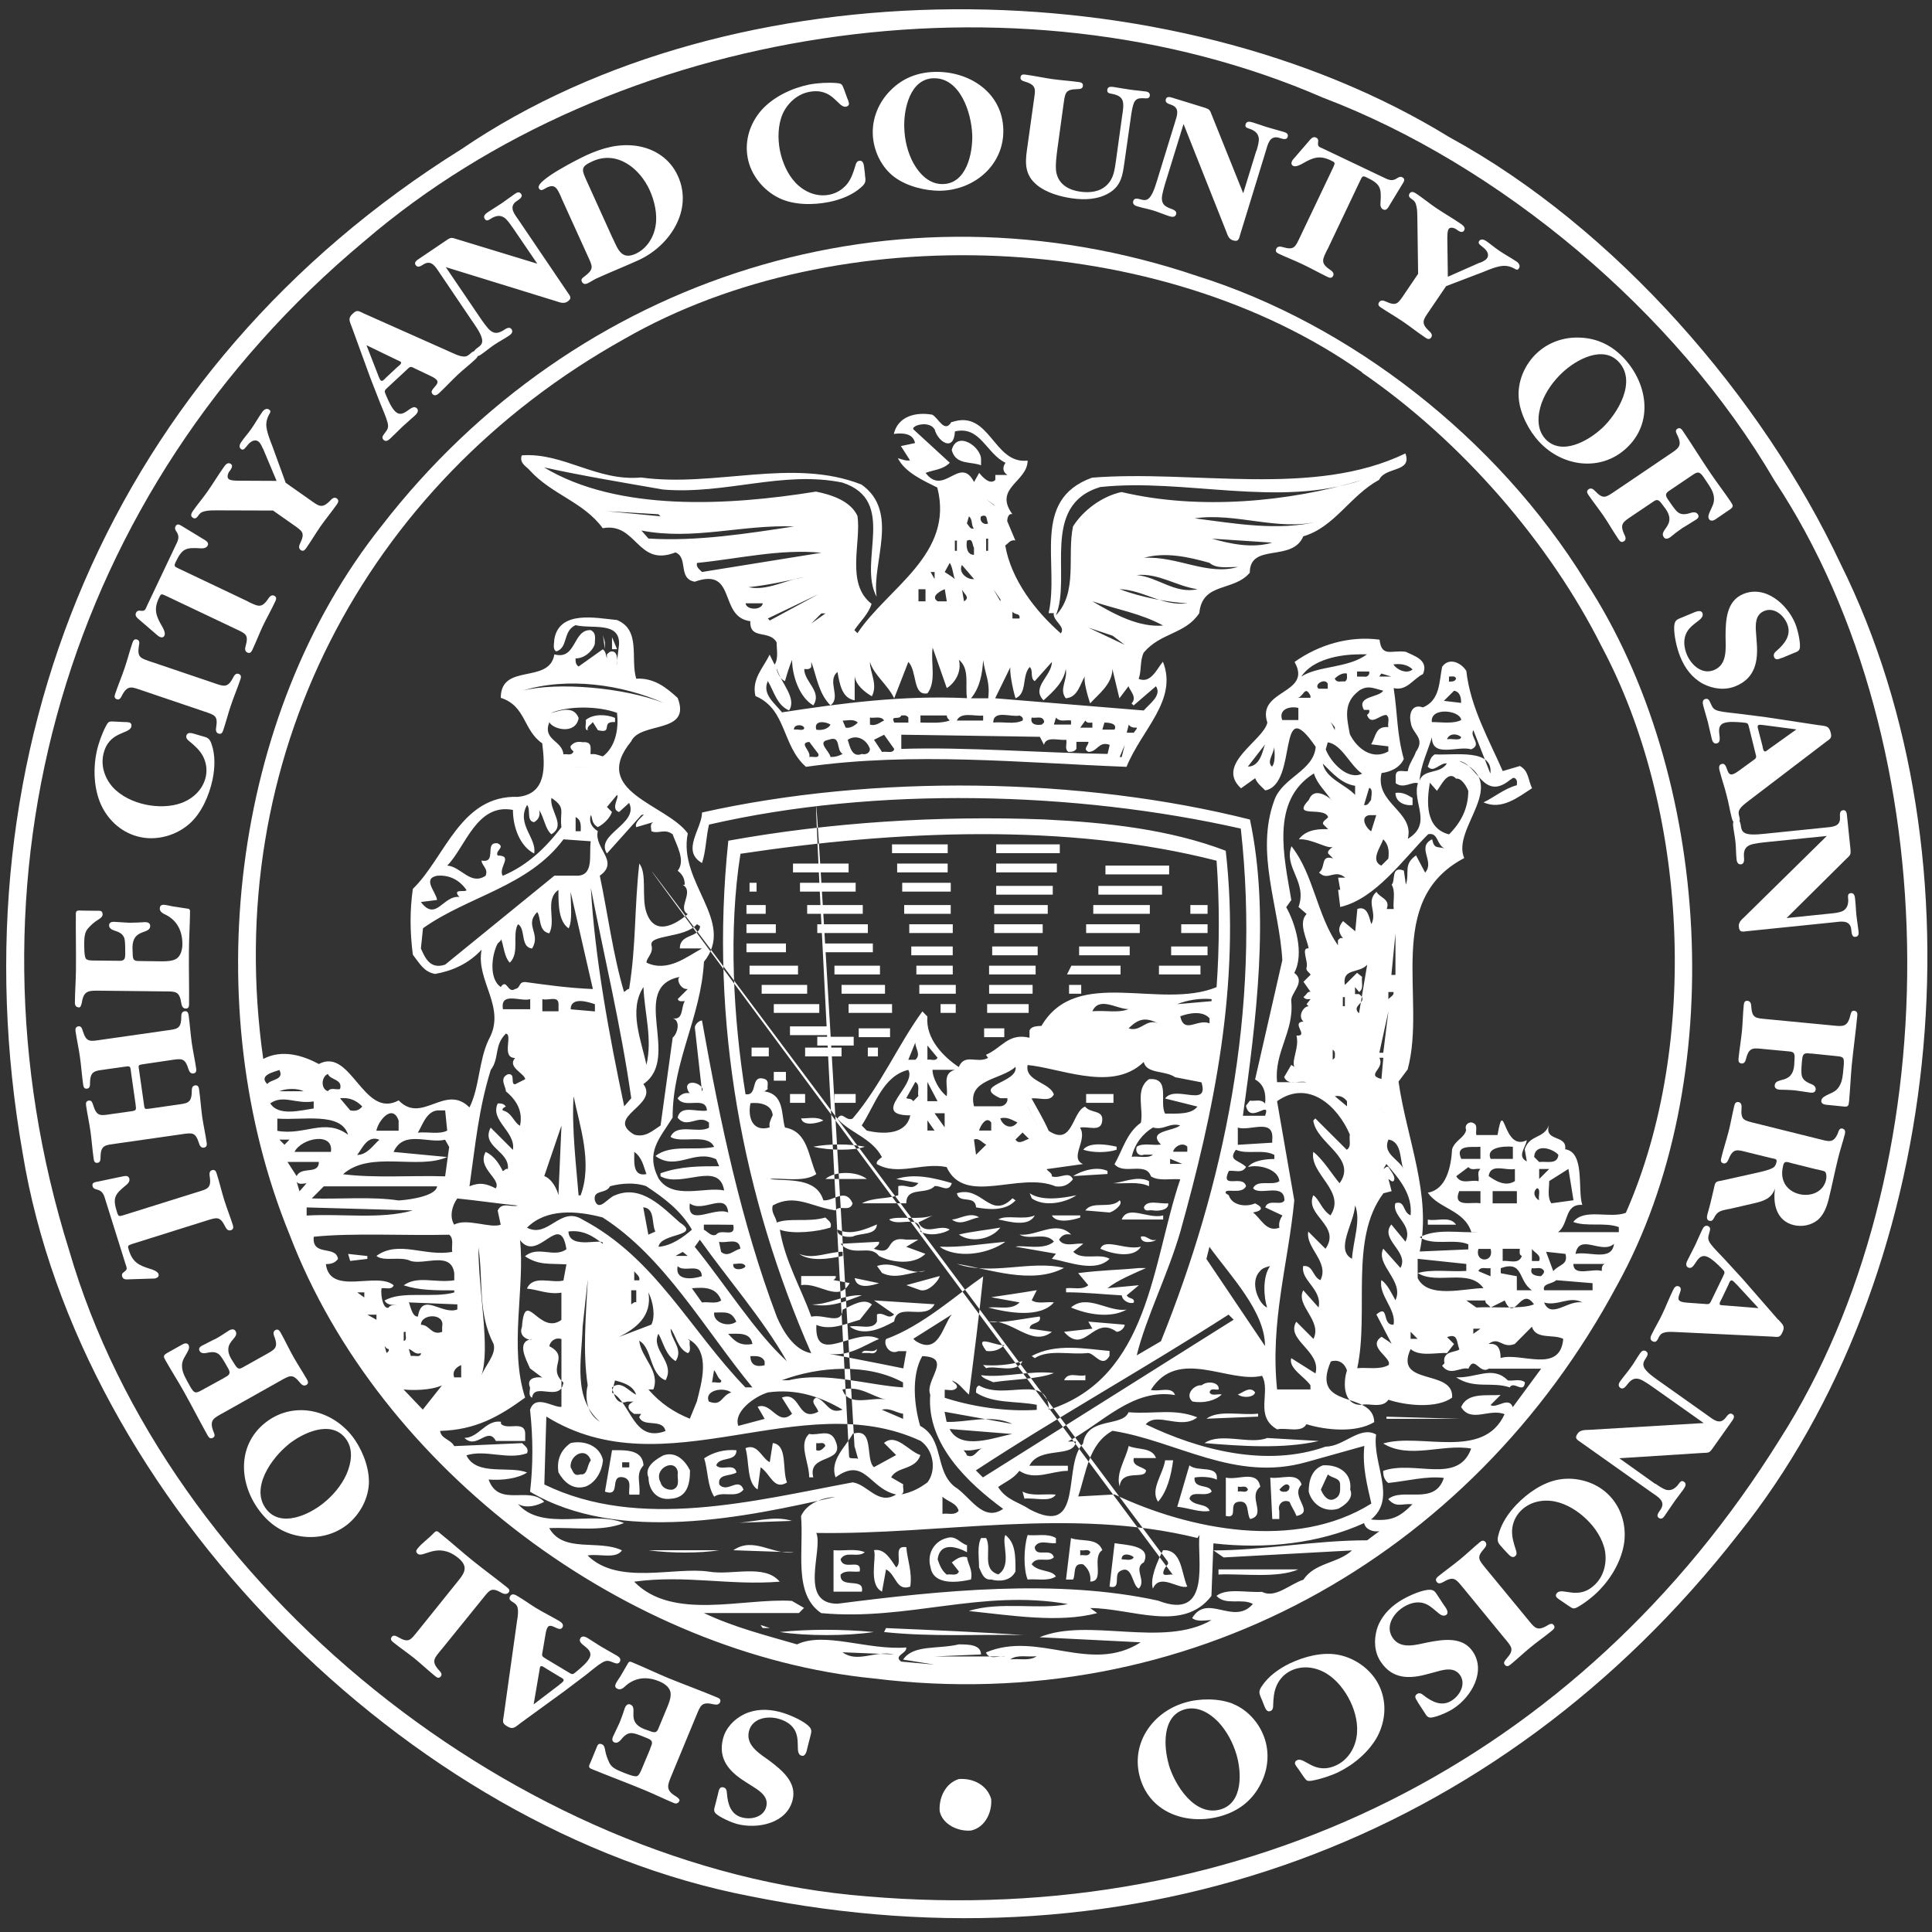 <?xml version="1.0" encoding="UTF-8" standalone="no"?>
<svg
   xmlns:dc="http://purl.org/dc/elements/1.1/"
   xmlns:cc="http://creativecommons.org/ns#"
   xmlns:rdf="http://www.w3.org/1999/02/22-rdf-syntax-ns#"
   xmlns:svg="http://www.w3.org/2000/svg"
   xmlns="http://www.w3.org/2000/svg"
   xmlns:sodipodi="http://sodipodi.sourceforge.net/DTD/sodipodi-0.dtd"
   xmlns:inkscape="http://www.inkscape.org/namespaces/inkscape"
   class="seal-svg"
   width="55"
   height="55"
   viewBox="0 0 55 55"
   id="svg3516"
   version="1.1"
   inkscape:version="0.91 r13725"
   sodipodi:docname="sf-logo-white.svg">
  <rect x="0" y="0" width="55" height="55" fill="#333333" stroke="none"/>
  <defs
     id="defs3540" />
  <sodipodi:namedview
     pagecolor="#ffffff"
     bordercolor="#666666"
     borderopacity="1"
     objecttolerance="10"
     gridtolerance="10"
     guidetolerance="10"
     inkscape:pageopacity="0"
     inkscape:pageshadow="2"
     inkscape:window-width="1920"
     inkscape:window-height="1056"
     id="namedview3538"
     showgrid="false"
     inkscape:zoom="16.709091"
     inkscape:cx="27.5"
     inkscape:cy="27.5"
     inkscape:window-x="0"
     inkscape:window-y="24"
     inkscape:window-maximized="1"
     inkscape:current-layer="g3520" />
  <title
     id="title3518">City Seal of the City and County of San Francisco</title>
  <g
     stroke-width="0"
     stroke="#FFF"
     fill-rule="evenodd"
     id="g3520">
    <path
       d="M28.217 51.22c.028.372-.173.806-.576.892-.372.03-.804-.172-.89-.547-.03-.4.173-.807.547-.92.403-.03.806.17.92.574z"
       stroke="none"
       id="path3522"
       style="fill:#ffffff" />
    <path
       d="M52.395 16.046c4.2 8.434 2.936 20.35-2.908 27.63-6.85 8.78-17.182 12.522-28.12 10.307C11.582 52.11 2.255 42.67.645 32.827c-2.016-11.485 2.532-22.364 12.49-28.58 7.77-5.296 20.206-5.21 28.12-.345 4.75 2.59 8.922 7.425 11.14 12.144zM37.657 2.778c-8.75-3.8-20.147-2.043-27.285 4.087-8.49 7.08-11.715 18.162-8.405 28.726 2.792 9.614 12.808 17.615 22.71 18.394 10.763.922 20.29-3.855 25.99-13.01 4.862-7.6 4.862-19.716-.146-27.286-2.82-4.835-7.854-9.01-12.862-10.91z"
       stroke="none"
       id="path3524"
       style="fill:#ffffff" />
    <path
       d="M45.14 16.557c3.6 5.498 4.116 14.218.895 20.032-4.175 7.8-12.29 12.29-21.155 11.194-6.994-.69-14.074-5.93-16.636-12.635-2.648-6.48-1.67-14.795 2.62-20.178 5.525-7.137 14.65-10.015 23.225-7.11 4.313 1.355 8.514 4.578 11.05 8.694zm-6.36-5.955c-5.73-4.06-14.91-4.46-21.012-.95-7.425 4.144-11.484 12.002-10.274 20.494.547-.29 1.15-.088 1.583.144.92-.49 1.266 1.582 2.273 1.036.662.69 1.324-.49 2.015.2.288-.575.26-1.322.547-1.93.518-.92-.375-1.667-.202-2.56-.374.402-.835.604-1.324.69-.317-.058-.432-.288-.633-.547-.086-.664-.086-1.27 0-1.874.92-.892 1.353-2.676 2.993-2.62.806-.084.777-.832.69-1.524-.546-.374-.46-1.065-1.18-1.295 0-1.007 1.383-.374 1.526-1.237.633.173.52-.718 1.037-.69.17.086.113.26.113.403-.086.23-.316.402-.547.402 0 .087 0 .173.086.23l.69-.49c.087.06.087.174.116.26v-.114c.057-.056.085-.085.143-.085.26 0 .088.605.145.288l.058-.49c.028-.662-.778-.43-1.238-.546-.374.172-.2.634-.547.748-.115-.058-.058-.23-.058-.346.145-.836 1.18-.605 1.785-.548.69.29.375 1.095.547 1.67.49-.027.834.23 1.18.548.403 1.037-1.065.66-1.324 1.238-1.18 1.438 1.007 1.784 1.612 2.618-.288 1.41 1.382 2.505.46 3.656-.086 1.583-.892 2.82-.892 4.434-.374.604-.777.98-.403 1.728.403.633 1.324.23 1.87.347-.143-.863-1.207-.06-1.812-.404V33.4c.576-.2 1.094-.2 1.67-.2l-.086-.2c-.634-.29-1.124.344-1.728-.09.43-.345 1.12-.144 1.67-.26-.174-.4-.95-.085-1.24-.285.173-.402.777-.087 1.094-.26v-.145c-.288-.26-.633.2-.892-.146.086-.373.547-.146.834-.2-.03-.433-.634-.03-.835-.347.087-.115.2-.172.347-.145.058.085-.2-.2 0-.288.202-.06.433.146.346.23l-.202-1.813c0-.085.117-.2.203-.2.518 2.908 1.122 5.76 2.13 8.435.173.404.49.95.98 1.037-1.93-4.402-2.908-9.41-2.36-14.59 2.877-.52 5.957-.72 8.98-.606 1.812.087 3.597.288 5.18.892.433 3.8-.346 7.454-1.294 10.85-.35 1.21-.98 2.448-1.24 3.516l.69-.404c1.785-4.433 2.85-9.41 2.273-14.593-4.72-1.064-10.39-1.208-15.138-.114-.086.346-.086.75-.2 1.094-.605-.345 0-.98 0-1.438 4.892-1.095 10.79-1.01 15.598.2.575 2.705.173 5.727-.2 8.434h.632c.174-.487-.432.26-.545-.286l.113-.146c.146.026.316-.06.432.086.03-.287-.026-.546-.285-.688l.775-3.396c-.088-1.525-.775-3.05-.23-4.547.23-.662 1.123-.835 1.18-1.526-1.12-1.64-.484 1.067-1.437 1.24-.114-.115-.228-.203-.286-.347l-.403.287c-.747-.69.634-1.353.75-1.87-.317-.95 1.295-.806.774-1.727.69-.49 1.557-.75 2.42-.634.058.517.346.287.746.345.232.116.663.23.49.634-.288.143-.46.487-.834.4.113.75.087 1.297.288 2.017-.115.26-.402.373-.634.4-.2.865.948 1.096.748 1.873.72-.43.114-1.037.288-1.583-.174-.057-.402.173-.633 0v-.2c0-.23.23-.117.345-.145.028-.202.174-.375.23-.548.288-.402-.116-.517-.145-.835-.06-.23.027-.546.346-.43.487-.203.46-.72.545-1.154.2-.287.55-.114.69.116.114 1.036.66 1.985 1.036 2.85l.49-.144c.257.143.23.402.345.632-.402.26-.864.634-1.383.403.26-.114.604-.402.95-.487 0-.06.028-.145-.058-.203-.06-.028-.087.03-.145.058-.75.605-.923-.46-1.44-.546 1.497.634-.23 1.9.145 2.764-2.304 1.21-1.064 4-1.61 6.016l-.26.347c.228 1.613.95 3.226.603 4.837l1.383-.06v-.144c-.403-.175-1.007.057-1.383-.203.49-.258 1.123-.115 1.67-.145h-.2c-.202-.633-.923-.66-1.24-1.123.52-.085.663-.72.692-1.237.085-.26.345-.314.4-.546-.06-.147.088-.26.2-.2.147.056.06.227.09.343h.603c.2-1.15.143.49.834.147-.03.2-.29.46 0 .604l-.06-.347c.146-.432.547-.286.69-.69-.145.49.52.262.462.69.573.087.345 1.152.487 1.584-.52-.03-.375.547-.69.776h1.73v-.144c-.402-.146-.923 0-1.297-.146.314-.403 1.036-.086 1.497-.26 2.13-4.836 1.754-11.542-.688-16.12-1.47-2.935-3.974-5.843-6.824-7.8l.004-.004zm-1.123 11.135c.086.432.66.605.92.893v-.26c-.374-.057-.634-.345-.92-.633zM21.08 24.3c-.347 2.186-.203 4.69.143 6.85.374.06.115-.575.547-.433.144.06.057.2.086.288-.058.028-.086.086-.145.058.635.06.52.662.635 1.035.662.115.662.836.892 1.325-.345.26-1.093.085-1.324.144.518.06 1.324-.06 1.526.604.287.03.632-.372.833.088-.086.26-.374.028-.49.2-.72-.114-1.15-.486-1.784-.143-.058.2.086.314.115.486.374-.142.892 0 1.382-.142.085.087.2.143.144.287-.345.113-1.064.2-1.44.06.146.892.607 1.667.895 2.476.375-.085.864.26.893-.2.26-.115.604-.35.834-.146l-.344.434c-.403.115-.835.316-1.238.146-.057 1.21 1.123.027 1.785.402-.432.173-.893.547-1.525.4.748.147 1.496.288 2.215.436l.087-.49h-.23c-.26.117-.432-.2-.346-.346 1.036-.375 2.015-1.266 2.763-1.783-.116 1.123-.26 2.247-.404 3.366-.173-.145-.288-.345-.49-.4.058.06.173.114.144.2-.086.115-.23.06-.345.06v.23c.806.26 1.755.4 2.62.344v-.144c-.577-.114-1.237-.027-1.728-.346 0-.087 0-.173.086-.203.75.436 1.957-.372 1.987.69 2.877-.92 2.935-4.2 3.74-6.56-.287-.026-.604.06-.834-.084-.145-.433-.777-.027-1.037-.347.23-.404.346-.894.75-1.18.085-.404-.176-.95.23-1.24.63-.057.284.66.46.98.345 0 .747.03.92-.2l-.92-.23c.285-.403 1.267.287 1.035-.46l-.75-.146c-.286-.2-.808-.087-.894-.433-.47.458-1.103.48-1.73.386-.563-.082-1.13-.258-1.575-.3-.088.462.632.49.747.837-.116.228-.402.085-.635.114.174.313.347.604.488.922.69.46.662-.55 1.037-.69.146.2.52.083.487.4-.03.346-.4.145-.633.2.23.347-.316.863.086 1.036l-1.036.145c.028.06.174.116.145.204.23.085.49-.173.604.085-.115.144-.26.23-.49.202-1.035-.434-2.59.573-3.106-.55-.69-.143-1.382.263-1.987-.085-.027-.086.088-.146.145-.2-.288-.548-.92-.69-1.267-1.095.146-.23.23.086.433 0 .806-.95 1.296-2.104 1.986-3.052l.143.146c-.057.633.46 1.15.893 1.438.172-.402.518-.086.834-.26l-.06-.088c.46-.2.636-.63 1.24-.486v-.202c.056-.172.372-.114.345-.144 1.007-1.698 3.367-.434 4.98-1.094.085-1.153.085-2.448 0-3.6-4.257-1.09-9.15-.86-13.553-.197l-.002-.003zm4.287-.202h1.583-1.583zm2.964 0h1.815-1.813zm-5.783.547h1.583-1.584zm2.965 0h1.44-1.44zm2.82 0h1.73-1.73zm3.11.057h1.81-1.81zm-10.13.49h.2-.2zm1.438 0h1.583-1.582zm2.907 0h1.38-1.38zm2.676.086h1.613-1.612zm2.908 0h1.813-1.812zm-10.014.547h.547-.547zm1.726 0h1.583-1.584.002zm2.762 0h1.324-1.324zm2.56 0h1.524-1.523zm2.824 0h1.61-1.61zm2.76 0h.49-.49zm-12.633.547h.834-.835zm2.014 0h1.44-1.44zm2.62 0h1.235-1.237zm2.415 0h1.383-1.383zm2.622 0h1.523-1.523zm2.705 0h.748-.748zm-12.377.547h1.122-1.122zm2.216 0h1.38-1.38zm2.475.083h1.18-1.18zm2.303 0h1.295-1.295zm2.474 0h1.44-1.44zm2.62 0h1.038-1.037zm-12 .547h1.38-1.38zm2.417 0h1.294-1.295zm2.33 0h1.036-1.036zm2.072 0h1.325-1.325zm2.42 0h1.322-1.323.002zm2.416 0h1.18-1.18zm-11.312.55h1.295-1.295zm2.274 0h1.238-1.238zm2.216 0h1.037-1.036zm1.986 0h1.237-1.238zm2.274 0h.346-.346zM22 28.645h1.294H22zm2.13 0h1.237-1.238zm2.62 0h.43-.43zm1.323 0h1.18-1.18zm-5.613.632h1.122-1.122zm1.957.06h.892-.894zm3.57 0h.576-.577zm-6.62.546h.49-.49zm1.525 0h1.036-1.036zm1.784 0h.288-.288zm-2.677.69h.344H22zm1.236 0h1.036-1.036zm-.777.634h.43-.43zm1.266 0h.604-.603zm7.168 0h.776-.775zm-1.64.288l.345.69-.347-.69zm10.474-8.923c0 .26.26.374.487.346v-.202c-.143-.086-.285-.173-.488-.144zm-3.37 8.78l.49 2.82c-.175 1.812-.69 3.453-.49 5.383h.95v-.117c-.145-.23-.635-.485-.547-.774l.69.435c.175-.638-.86-.953-.546-1.473l.488.49c.26-.52-.518-.95-.29-1.385l.436.49c.113-.52-.522-.774-.436-1.18.29-.03.262.314.49.402.258-.52-.432-.922-.347-1.383l.49.49c.46-.66-.605-.95-.347-1.524.174.115.23.402.488.574.46-.688-.604-1.18-.488-1.81.29.228.547.662.748.894.52-.722-.66-1.123-.748-1.785l.058-.06.894.892c.145-.086.06-.287.088-.433-.342-.806-1.177-1.583-2.07-.95v.002zm2.33-12.723c-.546 0-1.32.142-1.64.632.49-.317 1.324-.23 1.87-.634h-.23zm.982.286c.087.143.373.288.546.143-.144-.144-.345-.17-.546-.144zm-1.035.202v.144h.2c.086.028.172-.058.144-.145h-.344zm-.635.2c.06.145.2.058.287.086.087-.058.058-.143.058-.23-.145-.03-.287.087-.346.144zm1.61-.057l-.286-.086-.057.087h.343zm1.642 0v.144c.088 0 .174 0 .202-.086-.028-.086-.114-.057-.202-.057zm-3.712.346h.26v-.144c-.088-.172-.406.03-.26.144zm1.15.058c-.46.346-.347.777-.26 1.238.2.403.634.748 1.095.49v-.145l-.49-.058c.145-.23.115-.52.49-.49-.028-.116.057-.26-.057-.346-.2 0-.435.317-.55 0 .03-.028.086-.06.06-.144h-.146c-.23-.403.435-.346.546-.547-.255-.058-.428-.173-.69 0h.002zm-1.784.2h.402v-.056c-.17-.346-.2.086-.402.057zm4.49-.2l-.29.288.49.058c.004-.145-.028-.318-.2-.346zm-4.43.49c-.23-.06-.577.027-.462.344h.46v-.345h.002zm3.798.402c.287 0 .604.057.836-.058-.032-.288-.894-.375-.836.058zM38 20.7l-.115-.144.115.23V20.7zm3.943.086c-.114.2.26.403-.06.546-.374-.114-1.12.26-1.12-.345-.115.403-.316.776-.35 1.236.117-.346.578-.172.777-.49-.2-.028-.375.29-.547.088.06-.115.06-.26.2-.345.577.03 1.67-.172 1.585.547l-.485-1.237zm-.748.26c.145-.03.373.056.402-.06-.116-.113-.346-.113-.403.06zm-3.396.085l-.058.203c.144.374.634.892 1.036.69-.344-.23-.577-.834-.98-.892zm-1.785.06l-.49.633c.374 0 .432-.518.49-.633zm.26.06c0 .2-.23.43-.062.574.12-.145.06-.52.06-.576h.002zm1.12.774c-1.237.778-.834 2.39-.633 3.597l-.145.204c.26.46.52 1.324.23 1.87.345.26-.116.575-.087.807.087.864-.49 1.44-.403 2.304h.836c-.23-.058-.52.114-.635-.145l.203-.347.088.058c-.086-.2.146-.546.06-.893.374.027-.175-.373.198-.4-.172-.147 0-.434.146-.434l-.057-.06.115-.144c-.06 0-.145.026-.203-.06.088-.058.117-.174.203-.145l-.203-.287.203-.202c-.027-.06-.145-.115-.115-.203.058-.172-.174-.575.058-.546-.025-.23-.312-.72-.057-.98l-.23-.2c.26-.72-.43-1.123-.2-1.728.633.805.72 1.957 1.322 2.82v-.143c.03-.03.06-.087.146-.057-.145-.173-.145-.316 0-.49l.347.29.06-.635c.315-.115.344.317.4.432.175-.346-.17-.633.145-.92.09.172.403.2.29.49h.2c-.028-.23.06-.49-.058-.692.115-.116-.03-.547.347-.402l.057.402c.115-.346-.085-.575.29-.835l.258.49c.287-.318-.258-.72.2-.95.06.288.147.2.347.26-.228-.117-.173-.46-.46-.403-.72.72-1.496 1.84-2.504 2.072l-.06-.49h.06l-.06-.346h.203c-.314-.26-.488.116-.747-.146.202-.143.03-.517.402-.4l-.142-.142c-.028-.086.087-.144.144-.202-.112.116-.604-.23-.978-.2.23-.318.662-.29.834-.29l-.144-.144c-.028-.085.115-.144.144-.2-.114-.318-1.063.057-.548-.49.175-.46.723.058.635 0-.173-.257-.403-.46-.49-.747h-.008zm4.06.144c-.23-.26-.433.2-.547.344l-.202-.23c-.088.52-.144 1.295.546 1.47.348-.347.548-.75.548-1.24-.058-.143-.2-.373-.346-.345zm-2.476.258l-.147.49c.115.028.146-.086.2-.145.004-.113.064-.314-.054-.344zm.2.778h-.2c-.29.057-.06.402.057.46l.144-.46zm.2.69c-.083.23-.372.604-.055.748l.2-.2c.03-.23 0-.404-.143-.548zm.348 3.858v-1.18l-.116 1.18h.115zm-.807-.288c-.23.258-.72.085-.633.575l.347-.346.143.115c-.027.144.06.345-.086.43l-.115-.14v.2h.113c.316.23-.257.315 0 .547l.233-1.382zm.605.776v.2c.057-.058.173-.113.145-.2h-.145zm-1.295.403h.057v-.258h-.058v.258zm1.15 1.326l.146-1.18-.258 1.18h.113zm-1.44-.088v.288l.06-.057c0-.088.03-.174-.06-.23zm1.44.23h-.112c.172.316-.4.488.06.604l.053-.604zM38 31.206l.346.288v-.144c-.086-.116-.202-.172-.346-.143zm1.268.346l.347.346-.347-.347v.002zm.257.89c-.174.404.287.548.433.836-.116-.202-.028-.778-.433-.837v.002zm-.056.693l-.088.144c.06-.028.088-.087.145-.058.06.114.23.286.146.402-.058.03-.088-.03-.146-.06l.09.347-.232.06c-.978 1.295-.4 3.367-.746 4.98.285-.03.634.055.892-.09.115-.2-.633-.52-.2-.805.086.06.23.144.287.2l-.434-.835c.375-.315.145.317.488.29.088-.434-.433-.836-.346-1.268.172.113.287.373.4.574.26-.547-.575-1.008-.347-1.47l.49.55c.26-.463-.603-.808-.26-1.238l.403.49c.23-.49-.402-.722-.287-1.096.287-.086.2.26.433.346.057-.6-.317-1.032-.69-1.462zm-.893 1.18c-.03.517-.576 1.266-.087 1.52.03-.514.26-1.088.088-1.52zm-6.1.892c0 .23.402.146.433.086-.176.06-.262-.144-.433-.086zm-9.184 1.237h.288-.287zm11.197-8.002c-.346-.03-.69.03-.978.145l.98-.086v-.06l-.002.002zm-3.394.346c.432-.03.72.058 1.035-.06-.343 0-.833-.373-1.033.06zm2.504.144c.115.52.487.06.834.2v-.144c-.204-.23-.606-.142-.834-.056zm-1.47.343c.347.117.49-.287.836-.145-.345-.17-.548-.142-.835.145zm-6.072.405l-.2.49h.2c.172-.147 0-.318 0-.49zm.345.086v.403c.086-.028.23.06.288-.058l-.286-.345zm1.324 1.727h.75c.113 0 .23-.116.2-.23h-.2c-.834-.374.518-.432.434-.893-.404.375-1.384.346-1.182 1.123zm-3.194.547l.144.146c.49.113 1.123.113 1.238-.434-1.18 0 .202-.863-.058-1.295-.72.172-.95 1.007-1.324 1.582zm2.014-1.583c0 .23.2.603.403.747.057-.26-.145-.634.23-.748h-.633zm-.49.345l-.257.46c.057.028.143 0 .2.087l.144-.146c-.028-.145.058-.316-.086-.402zm.633.547l-.288-.548v.547h.288zm-5.324.055c-.086.402.058.835.547.69-.03-.114.03-.23.086-.347-.03-.312-.376-.37-.635-.342zm5.527.287h-.288l.288.402v-.402zm1.584.146c.058.202.314.348.488.115-.145-.06-.288-.172-.488-.114v-.002zm-1.872.348l-.202-.29v.29h.202zm1.266 0h.348v-.23c-.144-.204-.317.112-.346.23zm4.953-.088c-.288.172-.52.46-.605.834.2-.026.46.06.605-.06h-.26c-.146.06-.26-.084-.2-.228.172-.115.46-.027.687-.06-.402-.4.346-.374.547-.546-.315-.085-.458.148-.775.06zm-3.713.143l-.202.2c.113.2.373-.083.402 0l-.2-.2zm-1.383.2l.058.433.29-.286c-.118-.06-.204-.2-.348-.147zm5.67.348h.403v-.146c-.144-.142-.374.002-.404.146zm.26.346l-.347-.145v.145h.346zm-6.563 4.288l-1.094.69.057.057c.663.433.778-.43 1.037-.747zm-2.56 1.094h.23c.085.028.2 0 .2-.115-.115.144-.374-.03-.43.116zm3.452.343l.087.09c.258-.09.862.17 1.036-.2-.347.11-.808.142-1.125.11zm-5.18-7.02c.057.23.46.144.633.06-.175-.118-.405-.06-.635-.06zm.345.805c.46.114 1.18.114 1.47 0-.46-.085-1.008-.085-1.468 0zm8.637 0c-.26-.06-.777-.146-.95.086.26.09.69.09.95 0v-.085zm-.26.69c-.316-.145-.75 0-.98.147l.98-.06v-.086zm-8.03.23h1.18c-.288-.23-.92-.23-1.18 0zm2.015 0l.634.115c-.2.23-.316.027-.575.087v.26c-.346.115-.72.058-1.036.23H25.8c0-.49.575-.23.806-.49.172-.027.402.204.49-.085-.49-.144-1.067-.287-1.585-.116h.002zm7.197.06c-.347-.173-.778.058-1.037.058.346.026.72-.06 1.037.086v-.146zm-5.47.345c.06.316.52.03.547.403.345.06.835.116 1.124-.2l-.087-.06c-.634.635-.865-.374-1.584-.142zm2.073 0l.06.147c.375.26.98.112 1.27-.09-.41.087-.984.173-1.33-.056zm1.585.49l.69.058c.113-.026.4-.23.287-.346-.26.26-.776 0-.977.287zm1.667-.087c.026.145.172.06.26.086.2.03.46-.03.43-.203-.23.028-.604-.115-.69.115zm-.632.346h1.18v-.117c-.432.115-1.008-.318-1.18.115zm-5.383-.117c-.375.146-1.008 0-1.238.115.258.23.89-.174.89.345.26.146.664.06.835-.058-.288-.174-.69.2-.893-.202l.405-.2zm.547.115c.26.2.52-.028.777-.06-.258-.17-.575.06-.776.06zm1.325 0c.286.056.86.23 1.035-.116-.318.144-.81-.03-1.036.115h.002zm2.33-.116h-.807c.115.23.574.146.807.06v-.06zm-6.91.403c-.028.173.23.23.433.2.23-.114.663-.027.69-.346-.344.146-.747.32-1.122.146zm3.455.143c.375.26.95.115 1.18-.2-.287.057-.834.112-1.18.2zm1.726 0c.29.172.75-.088.98.2-.287.26-.893.087-1.093.145l1.15.2-.116.145c.49.088 1.237.404 1.644 0-.29-.172-.777.06-1.036-.2l.287-.23c-.23-.028-.55.113-.69-.115.085-.145.202-.173.345-.145-.43-.43-.978.058-1.47 0h-.002zm-2.876.144H25.8c-.663-.114-.29.49-.922.26.058-.06.173-.116.145-.2l-1.094.058c.373.4.833 0 1.092.346.374.2 1.007.26 1.324-.06l-.546-.2.344-.204h.003zm.605.2l.085.06c.547.286 1.353.114 1.785-.2-.604.055-1.296.17-1.87.14zm4.574.06c.316.145.95.286 1.152-.06-.43.115-1.037-.258-1.152.06zm-7.338.085c-.404 0-.834.23-1.238.06.317.228.864.143 1.238.058v-.12.002zm3.252.344c.92.146 2.13.605 3.05.116-.95-.23-2.07.23-3.05-.116zm-2.274.06l.144.2c.403.2.806-.03 1.238-.06-.46.147-.835-.314-1.382-.14zm7.454.06c-.574.057-1.064.057-1.727.144l.288.345c-.17.145-.43.06-.632.085v.116c.547 0 1.063.06 1.584.087.024.173.257.258.345.202.026-.147-.146-.088-.202-.203l.345-.288-.893.085c.287-.23.776-.43 1.096-.573h-.202V36.1zm-9.612.227v.26c.518-.087 1.065.518 1.38-.06l-.46-.085c.03-.03.087-.06.06-.115h-.98zm3.943 0l-.95.26.403.143c.258.058.547-.317.547-.403zm-2.42.06c.06.343.52.2.693.144l-.69-.144h-.002zm3.888.544l.807.147c-.23.23-.574.113-.894.145.548.145 1.47.315 1.87-.145-.2-.03-.46.056-.632-.06l.145-.288c-.346.06-.922.144-1.295.2zm-5.124.2c.547.118 1.036-.11 1.44-.256-.52-.027-.98.288-1.44.258zm1.784-.112l.576.4c-.173.175-.288-.085-.49 0v.202c-.115.26-.518.087-.777.145.403.29.892.06 1.267-.145.086-.575.892 0 1.15-.49l-1.726-.11v-.002zm5.61.203c.464.2 1.124.317 1.586.06-.518.084-1.122-.462-1.585-.06h-.002zm-2.357.403c.69-.086 1.238.75 1.814.29l-.633-.09c0-.2.347-.113.288-.345-.488.06-1.092.204-1.467.145zm2.85 0l.115.2-.807.09c.605.688.835-.49 1.498 0 .113 0 .23-.117.23-.203l-1.036-.087zm-2.906.835c.2.028.4-.028.547-.2-.087.172-.98-.375-.546.2zm3.512 0c-.69-.058-1.526-.23-2.218.144l.088.06c.402-.26 1.006-.085 1.523-.146.2.028.4.435.603.086l.003-.144zm-3.657.69c.03.086.23.145.344.2.576-.085 1.268-.085 1.728-.26-.66-.084-1.438.146-2.072.06zm2.966 0c-.2.06-.49-.115-.604.145h.605v-.145zm3.31.288c-.203-.025-.49.262-.262.46.315.062.662-.025.834-.198-.113-.028-.286.058-.344-.06.026-.144.172-.058.258-.085.03-.2-.314-.26-.486-.117zm1.033.26c.144.114.46.085.49-.058-.145-.202-.375.03-.49.057zm.575.547c-.49.056-1.123-.116-1.47.144l1.47-.06v-.085zm-20.262.086l-.057 1.93c2.705 1.322 5.986.46 8.778-.06.432.06.72.662 1.238.346-.776-.172-.89-1.094-1.726-.488-.173-.49.288-.866.49-1.24.632-.2.345.723.603.95l.632-.345-.345-.345c.345-.29.69.23 1.036.345-.143.433-.66.316-.833.634l.345.2c-.028.086.058.23-.057.287.288-.058.518-.172.748-.346.26-.345.173-.92-.2-1.18-3.427-1.582-7.254 1.412-10.65-.69h-.003zm-1.295.144c-.432-.058-.633.46-1.036.46.347.35.664-.345.894.087h.835v-.2c0-.404-.52-.09-.69-.29v-.056h-.002zm17.414.257c-.69.376-.75 1.21-.978 1.87l1.035-.057c2.13 1.01 5.152 1.61 7.31.26-.115-.52-.26-1.035-.2-1.642l-1.644.46c-2.043.58-3.68-.6-5.524-.89zm4.404.205c-.49.2-1.325-.172-1.786.146 1.036.086 2.247.173 3.254-.06l-1.468-.085zm-1.987 2.848c-3.627-.892-7.31-.086-10.85-.144.2.486-.52 2.015.603 2.015 2.908-.374 6.247-.72 9.126-.088 1.553.604 1.094-1.237 1.18-1.87l-.06.086zm-9.76-2.548c-2.373-41.235-.157.132-.157.228 0 .093.236.02.255.076.02.055-.098-.36-.098-.36v.055zM22 41.08l-.087.546c-.23-.115-.345-.546-.69-.4.115.4.028.978.345 1.177l.086-.633c.288.203.375.662.75.434-.146-.377.027-1.068-.405-1.124zm1.036-.26c-.316.287 0 .806 0 1.236h.116c-.173-.69.92-.373.633-1.035-.145-.373-.49-.14-.75-.2zm.46.345c-.057.06-.143.174-.26.116v-.2c.088.028.232-.06.26.086zm8.635 0c-.084.375-.373.778-.257 1.15.058-.52.75-.17.75-.46-.117-.114-.405-.114-.347-.347h.633c-.117-.315-.518-.227-.778-.343zm-12.087.346c.116.35.086.78.288 1.097.23-.174.634.06.835-.203-.144-.373-.46.117-.69-.143-.058-.315.317-.23.49-.344-.06-.29-.433-.03-.577-.203.086-.26.576-.086.576-.43-.345-.03-.662.057-.92.23v-.002zm-3.8-.43c-.287.2-.402.49-.345.836.145.26.403.517.777.4.288-.114.46-.433.49-.747-.086-.404-.518-.577-.92-.49h-.002zm.577.49c-.116.143-.087.43-.29.4-.2.058-.2-.057-.287-.2-.03-.344.432-.604.576-.2zm16.348 0c-.06.4-.434.833-.202 1.18.26-.29.374-.75.43-1.18h-.228zm-15.745-.288l-.202 1.18c.49.174.09-.517.55-.4.23.085.114.315.143.487h.288c.03-.374-.114-.575.117-.836-.03-.46-.52-.43-.893-.43v-.002zm.49.49h-.202v-.144h.203v.144zm.978-.345c-.17.086-.574.316-.43.634 0 .344.23.66.634.604.46-.028.547-.402.547-.808-.144-.287-.403-.544-.75-.43zm.405.49c-.03.17.086.4-.144.487-.143.027-.315-.057-.345-.2-.23-.403.432-.72.49-.287zm14.563-.203l-.346 1.18c.315.03.662.173.923.116-.088-.23-.434-.115-.576-.346.06-.26.46-.028.633-.202-.057-.23-.518-.058-.488-.4.145-.03.46-.03.633.06.056-.436-.548-.205-.778-.408h-.002zm3.8 0c-.316.115-.404.433-.404.748.088.347.433.604.835.49.173-.087.46-.288.347-.548.055-.487-.348-.718-.78-.69zm.49.548c0 .143.027.316-.147.402-.2.115-.344-.115-.4-.26l.2-.432c.117.116.347.09.347.29zm-1.988-.2l.057 1.18h.2v-.23c-.056-.172.09-.345.29-.26.06.147.145.26.2.403.547-.113-.2-.547.145-.893-.114-.375-.604-.144-.893-.2zm.547.256c0 .086-.03.113-.086.144-.057 0-.143.03-.2-.058.03-.027.202-.257.29-.086h-.003zm-1.812-.257v1.094c.373.088.06-.346.347-.402.345-.058.23.315.345.49.49-.115-.085-.634.288-.92-.09-.493-.637-.175-.98-.26zm.63.343c-.058.115-.172.027-.287.058v-.143c.116.03.233-.056.287.086zM28.62 43.7c-.115.23.2.863-.2 1.12-.492-.145-.175-.72-.347-1.035h-.145c-.115.23-.057.547-.057.835.06.114.117.373.348.345.202.06.547.06.69-.23 0-.462 0-.805-.287-1.037zm.634 0c-.117.374-.117.98 0 1.266.258-.027.573.06.805-.087-.117-.2-.49-.115-.69-.347.145-.26.46-.027.633-.2-.086-.29-.52.027-.546-.29.113-.228.4-.085.604-.112v-.145c-.234-.143-.55-.055-.807-.086zm-2.303.085c-.344.088-.574.433-.46.835.087.52.778.43 1.15.345.06-.26-.084-.433-.113-.634-.2-.056-.345.09-.432.148l.202.258c-.058.146-.23.06-.345.09-.144-.116-.2-.262-.26-.436.06-.49.52-.374.836-.202v-.2c-.202-.058-.318-.29-.575-.204h-.002zm-1.15.26c-.404-.058-.087.433-.29.575-.143-.202-.315-.547-.632-.49.086.2-.172.98.23 1.18l.115-.633c.288.146.288.634.69.49.06-.433-.084-.75-.113-1.124v.002zm-2.072.086v1.18h.806c.086-.43-.634-.057-.605-.485.143-.146.374-.06.546-.09.058-.4-.46 0-.547-.345.143-.26.49-.03.69-.202-.26-.115-.605-.03-.89-.058h-.002zm6.76-.345l-.142 1.18h.2c.087-.144-.028-.487.288-.432.145.116.23.288.202.49.432 0 .024-.69.344-.895-.142-.37-.603-.23-.892-.343zm.55.404c-.06.145-.174.06-.287.087v-.146c.114.03.23-.056.29.06h-.002zm.692-.26l-.145 1.237c.345.086.113-.316.287-.432.374-.23.345.4.546.488.23-.23-.172-.574.145-.748.23-.488-.518-.488-.834-.544zm.545.4c-.06.118-.23.06-.346.06 0-.2.257-.143.344-.06zm.834-.2c-.176.348-.377.81-.29 1.096.2-.46.72.027.98-.06-.174-.373-.145-1.063-.692-1.035zm.136.328c-33.146-44.458.177.443.15.384-.03-.06-.27.05-.28-.053-.012-.105.138-.27.138-.27l-.008-.062zm-22.79-8.702l-.546-.06.06.2.488-.058v-.082zm32.468 3.54c-.433-.434-.893-.06-1.47-.086.52.345 1.008.113 1.525.286.114-.2.4.2.433-.145-.143-.113-.346-.026-.49-.054zm-1.382 1.094l-2.072-.06v.06h2.073zm.26 0h.834-.835.002zm-12.694 2.07l.056.202c.316-.028.75.115.893-.115-.318-.027-.693.057-.95-.087zm5.58 2.217v.146c.69-.03 1.67.114 2.274-.146H34.688zm-12.287.288h.288-.287zm-.49 1.38l-.26-.085.06.086h.2zm2.074.692c.432.316.92-.06 1.468.06l-1.468-.06zm4.778.202c.26-.03.547.055.748-.09-.258.03-.547-.055-.748.088zM13.02 37.133l-1.382-.056c.03.025.086.43.26.4.114-.72.69-.028 1.122-.2v-.145zm4.2-18.85l-.056-.202.057.402v-.2zm.347.2l-.144-.345v.344h.144zm-2.705 1.18c1.036-.258 2.907-.086 4.03.347-1.18-.52-2.735-.75-4.03-.345zm.834.633c.23-.057.633-.23.777.145-.086.49-.748.317-.834.116-.204.517.373.517.4.92.087-.03.23.058.288-.086-.03-.03-.087-.06-.087-.145.087-.117.203-.145.346-.117.317-.028.202.23.23.346.116-.03.23.028.346.058.346-.26.46-.75.403-1.24-.547-.2-1.38-.2-1.87 0v.003zm1.814.26c-.432-.03-.03.345-.49.23l-.144-.23c-.058.085-.173.115-.144.23-.115 0-.03-.202-.058-.288.202-.173.576-.173.835-.06v.117zm-1.123 1.266l.49.057-.49-.056zm1.18.806l-.288.345.142.143c-.057.17-.23.344-.403.43-.2-.114-.145-.288-.2-.344-.06.2.026.345.2.46-.116.49.632.863.057 1.267.23 1.094.374 2.245.69 3.31.058-.03.086-.086.144-.086.203-1.237.146-2.274.29-3.57.23.288.057.95.2 1.382.23.69.807.374 1.18.058-.315-.172.2-.634-.142-.835h.056c0-.17-.057-.288-.2-.4.23-.29-.03-.72-.145-1.038-.23-.173-.403 0-.604-.087 0-.086-.058-.202.058-.26l-.49.145c-.085-.172.375-.43.145-.344l-.98 1.093c-.346-.548.92-.837.633-1.44l-.287.26c-.26-.088.026-.433-.06-.49zm-1.87.085c-.06.375.43.778 0 1.037-.174-.145-.202-.46-.347-.69.03.144 0 .258-.144.345-.23-.03-.086-.346-.2-.49-.318.547.287.95.2 1.382-.403-.203-.604-.75-.604-1.24-1.036-.2-1.353 1.066-1.87 1.584.4.03.66.576 1.092.29.087-.204-.115-.29-.115-.433.46.087.056-.546.46-.49.23.117-.087.204 0 .347.46 0 0 .346.143.577.69-.29 1.208-.778 1.67-1.382-.057-.463.144-.55-.288-.837h.002zm.69.547v.403h.145c0-.143.028-.316-.145-.403zm-.345.633c-1.008 1.353-2.706 1.612-4 2.532l-.06.576c.116.26.26.605.69.46l3.11-2.532h.603c.547.03.375-.604.432-.98l-.775-.055zm-3.6 1.037c-.43.086-.027.46 0 .69l-.46.058c.433.576.634-.2 1.095-.143-.23-.26.202-.116.202-.2-.204-.29-.49-.434-.838-.404zm3.455.403c-.402.287-.058.863-.26 1.237-.316-.057-.23-.46-.344-.605-.375.374.115.605-.144 1.036-.348-.03-.174-.576-.405-.69-.172.317.058.806-.23 1.094-.172-.172-.172-.518-.26-.69.03.056-.027.085-.085.143-.172.316-.258 1.008.087 1.24.173-.26.2.2.404.058.174-.03.087-.2.29-.2.633.085 1.208.17 1.928.2l-.633-2.764c0 .346.058.835-.058 1.036-.29-.202-.29-.692-.29-1.094zm3.944.978c-.344.403-1.38.288-1.293.605.058.23-.144.344-.144.488.604.287 1.15-.172 1.583-.404h-.634c0-.43.548-.287.577-.632l-.087-.058h-.002zM18.317 28.1c-.432.66-.058 1.524.086 2.215.175-.75-.056-1.467-.085-2.215zm-3.224.343c-.257.086-.862-.23-.775.287h.776v-.287zm.347 0v.346h.46v-.203c0-.26-.317-.086-.46-.145zm1.496.145c-.172-.06-.69-.23-.69.145l.69.06v-.205zM7.608 30.86c.115-.145.49-.113.346-.4-.144.056-.605.144-.346.4zm1.727-.287c-.2.087-.2.433 0 .49.086-.116.23-.03.345-.06.087-.285-.287-.256-.345-.43zm.345.693l.29.344c.142.03.258 0 .343-.112-.172-.175-.373-.264-.633-.232zm6.304.776l-.49 1.438c.23.086.375.4.403.547l.087-1.985zm19.254.058v.49l.98-.06v-.087c.057-.632-.634-.23-.98-.343zm-26.996.343h-.288l.144.146.144-.148zm26.94.29c-.23.314.086.286.29.487-.116.2-.317.086-.49.114-.26.547.4.087.49.433-.116.26-.636.028-.577.203l.086.057c.088.29.49.346.75.23.52.26-.402.287-.06.26.23.173.377.574.75.433-.028-.146.03-.26.087-.348l-.49-.23c.088-.26.46-.028.547-.2 0-.52-.717-.114-.892-.346.116-.26.547-.06.748-.2-.027-.348-.604-.49-.893-.402.146-.2.55-.23.75-.23v-.116c-.317-.174-.776-.003-1.093-.146h-.002zm-17.125.057c0 .26-.058.72.345.634-.087-.233-.115-.46-.345-.634zm-9.873.288l.26.402c.144-.29.633-.027.633-.402h-.893zm10.218.692c-.317-.115-.72-.086-1.036 0-.115.23-.49.086-.432.402.115.346.375-.087.576-.145.748-.317 1.353.346 1.84.774.635.406-.546.29-.603.693.374-.028.72-.287.95-.488-.317-.545-.777-.89-1.295-1.234zm-9.182 0l-.345.347c.805.026 1.698-.06 2.475.058.403-.027 1.065-.146 1.093-.402H9.22v-.003zm32.926-1.124c-.2.026-.748-.086-.547.346h.545v-.346zm.922 0c-.29-.027-.777.026-.633.346h.633v-.346zm.605.288l.144.146c.2-.028.52.086.547-.203-.143-.173-.663-.348-.69.057zm-1.87.29l-.347.26c.146.258.433.083.634.144.028-.116-.058-.26.057-.348-.115-.03-.258.057-.345-.057zm1.323.055c-.26.056-.69-.176-.748.2.2.144.488.314.748.144v-.346zm.978 0h-.287v.285l.287-.287zm.69.89l-.144-.892-.547.345c0 .2-.06.46.06.633l.632-.086zm-1.035-.345c-.148.113-.06.288.056.346-.03-.114.057-.316-.058-.345zm-1.615.086h-.604c-.2.49.375.29.605.347v-.346zm1.038 0h-.69v.347h.69v-.346zm-23.544.347c-.088.69.69.086 1.092.26-.058-.606-.72.028-1.093-.26zm-1.326.115l.145.777.2-.09c-.116-.23 0-.66-.346-.69v.002zm-1.15.288c-.75-.2-1.613-.26-2.16.29.605.315.95-.634 1.583-.23 2.073 1.093 3.052 3.136 4.635 4.776h.2c-1.352-1.64-2.503-3.712-4.26-4.835h.002zm23.485.06v.145h.805c-.173-.26-.547-.09-.806-.146zm-20.61.14v.147c.117.058.203.2.347.144.144-.197.576.117.49-.284-.173-.004-.548-.004-.836-.004v-.002zm-3.855.202c.03.547 1.036.146.98.347-.29-.23-.578-.404-.98-.35v.002zm3.74.232l-.144.2c.865 1.066 1.73 2.447 2.62 3.255-.69-1.21-1.696-2.36-2.474-3.457zm.548.06l.058.285c.2.172.375-.06.548-.088-.03-.345-.405-.144-.606-.2v.002zm13.96.14l-.086.346 1.668 2.477c0-.98-.978-1.987-1.582-2.822zm-14.852.26l-.142-.115-.204.114h.346zm1.296.23c-.03.23.346.145.346.058-.058-.114-.23-.058-.346-.058zm-1.583.058c-.086.433.432.374.69.288-.028-.402-.517-.086-.69-.288zm16.578.146c-.314.315-.025.947.203 1.035-.088-.26-.145-.863.085-1.18-.114.027-.228.06-.288.145zm-17.814 0v.26h.143c.03-.118-.087-.177-.144-.26zm-1.325.257l-.144 1.322c-.028.98-.287 2.016.49 2.707-.375-.23-.432-.69-.346-1.037-.142-.95-.055-1.926.002-2.992zm4.837.432l-.26-.432.26.432zm-1.87-.202l.287.404c.173-.03.403.054.547-.06-.143-.375-.46-.375-.834-.346zm-1.584.057h-.144v.4c.057-.027.086-.085.144-.056v-.344zm.346.06c.114.688-.376 1.034-.836 1.267l.92-.35c.116-.23.058-.632-.085-.92v.002zm1.87.574c-.03.288.402.432.632.26-.144-.317-.317-.26-.633-.26zm-1.238.46c0 .316.374.576.143.923-.287-.175-.345-.523-.49-.78-.23.46.49.807.203 1.324-.462-.173-.375-.92-.75-1.124.058.49.604.865.403 1.385h-.142c.344.402.748.66 1.18.834l.2-.49c.116-.488.433-1.44-.258-1.783l.058.056c-.03.116.057.29-.058.35-.288-.122-.346-.525-.49-.698h.002zm25.76-2.13c.374-.087 1.036.23 1.096-.287-.348.316-.982-.318-1.096.284v.002zm-2.763-.143c-.116.403.46.403.345 0h-.346zm.69 0v.346c.17-.03.46.113.546-.146-.087-.028-.058-.116-.058-.202h-.49zm.832 0v.346h.203c.086-.174-.173-.26-.203-.348zm.405.086l.203.547c.173-.2.43-.174.347-.49l-.55-.06v.002zm-2.274.343l-1.383-.146v.548c.29.604 1.354.287 1.872.287-.4-.573-1.323-.086-1.87-.43.403-.116.92-.03 1.382-.06v-.2zm3.05 0c0 .373.548.115.808.2 0-.085 0-.17.087-.2h-.893zm-2.358.118c-.115.028-.29-.06-.346.087l.345.145v-.23zm.29 0v.146l.458.086v.4h.433c-.405-.258-.233-.864-.892-.63zm.887 0c-.086.2.146.23.26.23.06-.06.087-.086.087-.146-.087-.143-.23-.056-.348-.083zm1.73.43l-1.038-.086c-.113.115-.402.086-.345.287h1.38v-.2h.002zm-2.706.144h.2-.2zm-.893.346l.288.202c.46-.03 1.296.057 1.64-.09-.373-.546-.545.55-.833-.11l-.402.2c-.058-.09-.172-.117-.145-.2h-.546v-.002zm2.216.06c.2.486.69-.088 1.094 0-.375-.203-.692.113-1.095 0zm-.348.69l-.487.49c-.376.143-.433-.23-.748 0h.114c.2.027.23.228.23.4.574-.172 1.697.462 1.784-.545-.284-.144-.775.03-.892-.345zm-1.467.056h-.2v.145l.2-.143zm-1.785.29l-.2-.202v.2h.2v.002zm-19.627-.145c.2.23.346.348.69.29-.057-.345-.402-.29-.69-.29zm-2.878.433l.26.604-.26-.604zm3.51.202c0 .26.174.317.405.26v-.114c-.087-.173-.26-.145-.404-.145zm-1.035.402l-.057.348c.086-.028.287.06.26-.06-.116-.085-.116-.2-.203-.288zm-2.82.29l-.087.345c.547.288.605 1.44 1.526 1.095-.088-.375-.635-.086-.75-.4l.057-.087h-.2c-.088-.06-.203-.146-.146-.26.03-.028.087-.09.146-.09h-.202c-.317.118-.375-.228-.432-.4.26-.228.49.117.69.202-.085-.262-.373-.346-.603-.405zm2.676.602c.374.145.346-.173.633-.26-.23-.17-.78-.057-.635.26zm1.67-.258c-.375.115-.98.548-.835.95l.75-.2-.2-.346c.402-.146.575.574.98.2l-.29-.46c.547-.202.432.72 1.036.403-.03-.147-.26-.29-.058-.405.317.115.345.49.75.346-.634-.374-1.325-.604-2.13-.49l-.002.002zm3.252.49l.604.26v-.145c-.2-.03-.374-.175-.604-.116v.002zm1.785.058l.058.287c.548.028 1.268-.23 1.873.06l-1.93-.347zm-6.765.49h.403-.402zm6.908 0c.317.633 1.295.23 1.784.143l-1.784-.143zm.403.603c.026.06.084.086.084.145.23.115.288-.173.46-.2-.172.027-.344.086-.546.056zm-.606 1.324v.49c.144-.03.346.057.46-.087-.057-.23-.316-.26-.46-.403zM16.82 25.277c.114 1.986.517 4.174.95 6.218l.2-.23c-.288-2.042-.777-4.06-1.15-5.987zm2.53 2.534c-1.466.29.06 2.305-1.035 3.05.46.606-1.123.925-.26 1.44.317.09.52-.112.75-.26l.345-2.503c.144-.115.23-.49 0-.548.317.057.23-.316.345-.49-.086 0-.172.027-.2-.06l.287-.286c-.202.033-.346-.285-.23-.342h-.002zm-4.95 1.614c-.345.345-.172.69-.43 1.036-.346 1.12-.433 2.1-.605 3.31.288-.115.46-.086.748.06.172-.263-.547-.577-.288-1.037.26.115.403.374.49.547.057-.028.086-.087.143-.06.058-.518-.776-.633-.49-1.18l.634.633c.086-.52-.663-.834-.432-1.322.086 0 .173 0 .23.09-.058.027-.116.06-.086.11.26.06.316.35.49.436.085-.403-.087-.72-.403-.98 0-.144-.2-.372.06-.487.23-.03.057.287.202.287l.29-.146c-.03-.173-.52-.345-.29-.603-.403-.003-.057-.665-.26-.693H14.4zm-6.446 1.64h.69c-.172-.086-.49-.086-.69 0zm8.375.144c-.06.893.084 2.072.142 2.82h.058c.346-.922-.028-1.985-.2-2.82zm-8.636.2c.23.376.864.202 1.237.146v-.2c-.517.085-.862-.205-1.236.055v-.002zm4.98.202h-.144c-.374-.03-.49.4-.633.633.288-.03.604.058.835-.058l-.058-.576zm-1.958.578h.633v-.29c-.174-.49-.577-.002-.634.29zm-2.82-.347v.35c.776.143 1.353-.378 2.014.112-.2-.66-1.294-.404-2.014-.46zm.49.95H9.42c.086-.575-.835-.4-1.036 0h.002zm1.783.086c.287 0 .46-.286.632-.432-.345-.142-.49.26-.633.432zm2.503-.432c-.49.117-1.18-.287-1.467.347l1.525.145c-.834.375-2.187-.2-2.964.49.92.114 1.928.03 2.907.06l.115-.837-.116-.204zm-4.23 1.182l.085.287.2-.23c-.085.002-.23.057-.287-.057h.003zm4.576.49c-.146.2-.23.517-.087.746.346-.2 1.036.116 1.324 0l-.086-.4c.116-.26.375-.087.576-.144-.576-.058-1.152-.144-1.727-.202zm.603 1.38c0 1.296.345 2.88.086 3.655.114-.29.43-.603.345-.893-.46-.89-.288-1.81-.432-2.76zm21.5 2.07l-.146-.144c-2.33 1.498-4.862 2.908-7.194 4.435l.202.2 7.137-4.49zm6.073.494l.2.2-.2.258c-.26-.027-.778.115-1.036-.115-.488 1.065 1.238.55 1.182 1.383-.433.314-1.297.23-1.814.06-.172.26-.573.087-.748.145-.547.03-.547-.633-.432-.98-.086-.255-.287-.312-.46-.255-.605 1.408 1.21.806 1.237 1.726-.52.317-1.382.23-1.93.06-.146.26-.574.087-.834.147-.66-.375-.17-1.063-.43-1.525-.95.23-2.39-.833-3.166.403.23.06.604-.115.688.145-1.207-.2-2.07.806-3.05 1.324h.23c-.06.488-1.036.113-1.325.688H30.4v.146c-.46 0-.947.29-1.38 0-.175.23-.402.316-.605.46.23.376.604.433.893.634 1.584.835.92-1.266 1.524-1.87.115-.778 1.12-.46 1.295-.892.75.058 1.295-.116 1.956.144-.46.374-1.148-.174-1.466.2 1.495.72 3.425 1.238 5.122.634.517 0 .977-.604 1.436-.345-.115.835.604 1.813-.145 2.42.577.056.807-.06 1.18-.435-.313-.027-.46.114-.69-.145.404-.345 1.326.2 1.584-.604-.488-.06-1.035.087-1.582.144-.113-.084-.146-.2-.146-.345.894-.316 2.13.403 2.505-.634-.805-.145-1.755.315-2.504-.145 1.065-.315 2.85.488 3.455-.834-.432-.174-.95.258-1.236-.2.172-.433.748-.316 1.123-.348l-.287.288c.17.112.518-.26.634.06l.807-1.095h-1.494c-.26.173-.402-.403-.576 0-.23-.06-.52.23-.75-.087.03-.03.09-.06.06-.114-.028-.316.346-.26.433-.35-.087-.207-.03-.466-.346-.35zm-14.938.544c-.318.55-.23 1.412-.06 1.986.692.374.404 1.268.98 1.73.432.26.806 1.034 1.382.632-.98-.72-2.188-1.842-2.075-3.252-.17-.405.665-1.067-.228-1.096zm-13.126.605v-.35c-.144.06-.26.174-.2.35h.2zm12.578.143c-1.007-.55-2.388-.46-3.454-.06h.202c1.037-.26 2.274.144 3.252.202v-.142zm-13.124.084c-.316.146-.864.146-1.094.117l.547.574.547-.692zm11.398.117c.172.52.834.2 1.237.287-.402-.086-.72-.403-1.236-.286zM8.73 34.374v.23c1.008-.06 2.102.114 3.023-.146l-3.022-.085zm.202.834c-.057.576.634.23.69.632-.085.116-.2.146-.345.146.115.92 1.467.2 1.93.604-.06.145-.23.06-.347.086-.03.23.058.605.2.55.06-.09.146-.06.23-.09-.142.03-.286 0-.343-.112.49-.29 1.38-.06 1.985-.23v-.06c-.547 0-1.007 0-1.44-.144.404-.287.893-.058 1.44-.143v-.202c-.086-.634-.834-.23-1.238-.347-.288-.145-.777.028-.978-.145.633-.46 1.38.03 2.158-.115-.028-.173.058-.373-.086-.488-1.265.03-2.762-.057-3.856.058zm1.44 1.583h-.202l.2.145.002-.143zm.345.635h-.26l.26.145v-.146zm1.266.288c.26 0 .288.315.604.202v-.146c.087-.403-.604-.373-.604-.057zm-.49.202v.257c.116-.025.03-.17.06-.256h-.06zm-.545.402l.057.2c.03-.028.086-.06.057-.114-.057 0-.086-.056-.114-.086zm.69.086l.058.2c.087-.026.288.06.288-.085-.174.06-.23-.085-.346-.115zm9.24 4.952l1.668-.06c-.547-.172-1.122.06-1.67.06h.002zm0 .776l1.726.06c-.605.084-1.15-.46-1.727-.06zm-2.418 0c.633.088 1.467.088 2.014 0H18.46zm-3.656-8.835c.145 1.354-.316 3.08.145 4.49-.75.547-1.413.92-2.42.948.03.23.29.23.403.433l1.93-.085c.085.086.2.146.143.287-.548.202-1.18-.114-1.727.06.287.603 1.236.286 1.726.49-.26.17-.69.228-1.094.2.287.805 1.15.172 1.583.632-.202.114-.518.2-.75.06.692.805 2.102.172 3.023.545-.663.26-1.41.114-2.13.145.402.72 1.41.315 2.07.633-.172.26-.66.087-.978.146.864.86 2.476.313 3.454.46.662.114 1.583-.23 2.015.286-1.438.115-2.677-.2-4.144 0 1.093 1.123 3.108.46 4.49.547l.346.2-.145.146H20.04c.836.4 1.757.633 2.65.892.777-.373 2.014.174 3.11.088.026.173-.377.23-.147.402l.95.086-.893-.143c.29-.433.98-.288 1.584-.433.26 0 .633 0 .633.287l-1.323.057h2.015c-.176-.03-.464.115-.55-.115 1.497-.633 2.966.634 4.403-.288l-2.877-.144c1.38-.575 3.51.315 4.893-.488-.175 0-.405.06-.55-.058.434-.72 1.18.23 1.73-.402-.317-.174-.778.057-1.037-.23.287-.23.864-.086 1.296-.115.374.2.806-.23 1.18-.346.316-.486.98-.46 1.382-.833l-3.655.2-.288-.2c1.41 0 2.88-.288 4.374-.288l.348-.26c-.2.03-.402-.058-.434-.23-1.27.577-2.792.75-4.29.577l-.057 1.496c-.81 1.063-2.273.346-3.452.346l.2.144c-1.095.29-2.476.06-3.655-.06.864-.285 2.073-.026 2.82-.198-2.475-.434-4.547.486-7.022.258-.805-.546-.49-1.784-.574-2.763.172-.374.604-.52.98-.547-2.534.576-6.16 1.354-8.694-.146.087-.748.087-1.524 0-2.33.145-.46.663-.06.893-.086v-1.93c-.172-.057-.317.058-.346.203.604.314-.086.604.403 1.035-.087.576-.835-.028-.893.432-.114-.058-.057-.202-.057-.288-.114-.26.145-.316.346-.287l-.348-.26c-.114-.26-.402-.778.058-.834-.057.058-.402-.057-.287-.346.086-1.148.49.26 1.123-.2v-.776c-.375.06-.663-.087-.98-.115.173-.402.69-.145 1.037-.23l.086-.46c-.52-.03-.78.028-1.18-.23.372-.317.832.058 1.18-.202-.176-1.127-.81.425-1.327-.265zM24.877 46.46c-.777.117-1.93.117-2.677 0 .836-.084 1.757-.084 2.677 0zm4.29.088c-1.325-.028-2.62.058-4-.087l.057-.113c1.323.058 2.733.115 3.942.202v-.002z"
       stroke="none"
       id="path3526"
       style="fill:#ffffff" />
    <path
       class="seal-svg--stroke"
       stroke-width=".25"
       d="M25.396 24.163h1.583-1.585zm2.964 0h1.81-1.81zm-5.785.547h1.583-1.583zm2.965 0h1.438-1.438zm2.82 0h1.727-1.728zm3.11.057h1.813-1.812zm-10.132.49h.2-.2zm1.438 0h1.583-1.585zm2.908 0h1.382-1.382zm2.676.087h1.61-1.61zm2.908 0h1.813-1.812zm-10.018.546h.548-.547zm1.728 0h1.583-1.582zm2.762 0h1.325-1.324zm2.563 0h1.524-1.524zm2.82 0h1.61-1.61zm2.764 0h.49-.49zm-12.637.547h.836-.835zm2.016 0h1.44-1.44zm2.62 0h1.237-1.238zm2.417 0h1.38-1.38zm2.617 0h1.527-1.526zm2.707 0h.75-.75zm-12.377.547h1.124-1.123zm2.218 0h1.38-1.38zm2.474.086h1.18-1.18zm2.303 0h1.295-1.295zm2.475 0h1.44-1.44zm2.62 0h1.036-1.036zm-12.002.546h1.38-1.38zm2.417 0h1.296-1.294zm2.332 0h1.036-1.036zm2.07 0h1.325-1.324zm2.42 0H31.9h-1.323zm2.416 0h1.182-1.182zm-11.31.548h1.295-1.295zm2.274 0h1.237-1.237zm2.216 0h1.036-1.038zm1.985 0h1.238-1.238zm2.276 0h.346-.346zm-8.406.546h1.295-1.295zm2.13 0h1.237-1.237zm2.62 0h.43-.432zm1.324 0h1.182-1.182zm-5.612.634h1.122-1.123zm1.956.056h.892-.892zm3.57 0h.574-.574zm-6.62.548h.49-.49zm1.524 0h1.037-1.036zm1.785 0h.288-.288zm-2.677.692h.346-.346zm1.238-1h1.037-1.037zm-.776 1.63h.43-.43zm1.265 0h.604-.606zm7.165 0h.778-.777z"
       id="path3528"
       style="fill:#ffffff" />
    <path
       d="M27.094 12.017c1.094-.374 1.182 1.21 2.16 1.095 0 .604-.98.777-.434 1.525-.114-.03-.146.115-.146.2l.23.548c-.145-.028-.2.087-.287.144.17.977.86 1.87 1.583 2.503.145-.203-.23-.347-.202-.577h-.146c.316-1.41-.52-3.224 1.237-3.857 2.905-.23 6.302.576 8.92-.69.2.547-.575.374-.747.75-.834.457-1.268 1.35-2.16 1.61-.314.75-1.523.172-1.523 1.036-.46.547-1.353.258-1.437 1.15-.402.606-1.095.548-1.582 1.123-.113.23-.06.52-.144.75.348.143.52-.29.69-.49.433 1.093-.605 1.93-1.036 2.993-2.993-.115-6.073-.432-9.126 0-.69-.605-.546-1.64-1.438-2.015-.115-.49.23-.807.403-1.18l.142.286c.115-.17.058-.43.058-.632-.2-.374-.776-.058-.748-.605-.92-.116-.374-1.555-1.583-1.124-.49-.085-.174-.69-.55-.834-1.092.43-1.092-.864-2.07-.69-.548-.75-1.44-.95-2.074-1.643-.057-.086-.316-.2-.23-.43 1.18-.088 2.13.747 3.397.63 2.1.29 4.317-.574 6.275.202 1.093.777.286 2.216.43 3.195-.546-1.008.605-2.735-.978-3.253-1.698-.346-3.31.345-5.095.2-1.15-.2-2.36-.402-3.396-.632 2.1 1.267 5.24 1.094 7.742.69.432.086.98.26 1.18.69.116.75-.345 1.93.403 2.505-.086.287-.316.49-.49.748l.088.087c.863-1.296 2.763-2.246 2.273-4.146-.402-.2-.92-.43-1.122-.835.115.03.23.086.345.06l-.26-.406.403-.085c-.057-.29-.374-.29-.604-.26.114-.49.603-.634 1.093-.548.176.087.35.547.55.202v.003zm-.49.204c-.144-.256-.662-.112-.603 0l1.038.953c-.2.2-.46.2-.69.288.52.69.98-.517 1.38.26l.146-.26c.115.145.316.346.46.2v-.14h.347c-.145-.088-.145-.23-.057-.347-.547-.26-.72-1.065-1.44-.893-.03.604-.492.287-.577-.06h-.002zm4.72 1.643c-1.727.52-.807 2.562-1.266 3.655.633-.662.314-1.697.488-2.532.287-.46.833-.864 1.383-.98 2.186.52 4.773.29 6.85-.345-2.363.808-5.066-.056-7.457.203zm-3.05.49l-.2-.144.257.2-.056-.058zm-1.036.288l.058.46-.058-.46zm.345.058l-.058.2c.058.06.087.175.2.146-.084-.086-.026-.26-.142-.346zm.345 0c-.057.144.087.26.202.2-.057-.085 0-.286-.202-.2zm.145.98h.057v-.346h-.057v.346zm-.892 0h.06v-.29h-.058v.29zm.346-.29c-.03.174 0 .405.2.405v-.202c-.055-.086-.026-.287-.2-.2v-.002zm-.49.634l-.143.26c.086.058.23.144.288.2-.056-.142-.056-.316-.143-.46zm.347.06c-.115.23.172.43.345.4l-.345-.4zm.49.143l.258.144-.26-.145h.003zm-1.267.057h-.116l.115.2v-.2zm-.26.49h-.2v.345h.2v-.346.002zm.606.345l-.057-.346c-.086.03-.432.2-.202.346h.26zm.432-.346l.058.346c.2-.116-.03-.23-.058-.346zm1.095.29l-.2-.29.2.346v-.057zm.342.344v.2h.2c.03-.17-.14-.086-.2-.2zM18.747 14.64l-1.468-.087 1.523.145-.057-.058zm15.255.115c1.12.143 2.39.375 3.54.086-1.15.29-2.36-.26-3.54-.084zm-15.744.346l.202.23c1.38.087 2.82-.143 4.144-.344-1.497-.057-2.85.403-4.346.116zm15.744.145h.286-.286zm.49.087c.518.145 1.15.288 1.725.115l-1.726-.114h.002zm-11.11.403c-1.18-.116-2.36.173-3.54.29-.03.113.057.172.143.257l3.396-.547h.002zm11.052.288c-.604-.172-1.266-.316-1.87-.143.95-.058 1.812.518 2.678.258-.29 0-.607.06-.808-.114zm-2.073.347c.606.058 1.095.547 1.728.402-.605-.086-1.094-.46-1.726-.403zm-11.05.345c.518.114 1.036-.202 1.583-.288-.518.116-1.036.23-1.583.288zm10.563.057c.604.23 1.38.374 1.93.402-.72.087-1.24-.374-1.93-.403v.002zm-9.96.892l1.382-.748-1.438.69.057.058zm9.184-.547c.633.375 1.322.748 2.014.69-.632-.345-1.323-.46-2.013-.69zm-9.873.057c.028.202.46.202.49 0h-.49zm2.274.288h-.116l-.287.287.404-.288h-.002zm8.174.634l-.69-.23 1.036.49-.345-.26zm-5.123.344c-.06.432.113.95-.146 1.296-.432.086-.287-.634-.546-.892l-.403 1.035c-.173-.375-.576-.66-.69-1.036 0 .315.23.632.056.978-.2-.115-.46-.317-.49-.576v.69c-.373-.058-.43-.49-.49-.806-.314.26.118.72-.2.95-.345-.344-.402-.863-.546-1.236v.144c-.058.086-.145.057-.2.057 0 .374.517.634.258 1.036-.403-.23-.604-.864-.604-1.295-.086.202-.144.402-.202.604-.173-.06-.26-.375-.23-.346.116.402.576.833.346 1.18-.345-.144-.432-.546-.604-.835-.173.373.2.632.402.89 1.7-.26 3.425-.49 5.267-.403-.058-.374.087-.833-.23-1.093.086.345-.115.662-.345.806l-.403-1.152v.002zm1.44.346c-.03.402-.088.777-.348 1.093h.49c.058-.49-.086-.66-.144-1.094zm1.955.058l-.488.546c-.145-.086-.03-.316-.145-.402-.23.258-.06.748-.402.89-.088-.286-.176-.775-.145-.89l-.435.89 4.23.347c.173-.2.52-.43.347-.69l-.635.547-.06-.058c.175-.173-.058-.375-.085-.49l-.26.345-.2-.834c0 .43-.403.72-.633.978-.06-.173-.202-.66-.146-.777-.145.23-.2.604-.548.632-.2-.26.06-.518 0-.834-.06.374-.346.634-.633.892-.366-.374.238-.69.238-1.094zm-4.288 1.525c-.058.143-.317-.03-.2.2h.402v-.143c-.06-.087-.146-.058-.203-.058zm.547 0v.2c.288 0 .575.03.834-.058-.058-.057-.085-.085-.085-.144h-.748zm1.784 0c-.23.03-.633-.116-.75.143h.75v-.143zm1.035 0c-.23.057-.747-.174-.747.2.29-.03.604.06.836-.058.027-.085-.03-.114-.09-.143zm-4.257.057v.2c.173.058.316-.086.403-.115-.088-.143-.29-.056-.404-.085zm4.604 0c-.057.2.145.23.29.2.026-.028.085-.057.057-.115-.058-.143-.232-.056-.347-.085zm.692 0l-.06.2h.488v-.115c-.14-.028-.314.058-.43-.085h.002zm-6.074.086l.086.202c.144.03.288-.085.346-.144-.116-.113-.29-.056-.432-.056zm6.91 0l-.146.202h.346v-.144c-.058 0-.145.03-.2-.056zm-7.66.26c.174.03.346-.03.404-.143-.115-.087-.49-.145-.403.143h-.002zm8.203-.202l-.06.2h.347c.086-.17-.14-.2-.287-.2zm-8.835.203c.086-.03.288.058.288-.058-.058-.114-.317-.086-.288.058zm9.527-.144l-.057.23h.202c.026-.058.086-.088.086-.146-.085.002-.172.002-.23-.084zm-6.964.286l-.288.145.23.347c.115-.03.316.057.346-.086l-.288-.404zm4.434.06l-3.945-.06v.404c1.842-.06 4 .115 5.873.143l.06-.258c-.317-.116-.346.2-.604.2-.172-.085 0-.172 0-.286h-.344v.2c-.06.086-.146.086-.23.086-.116-.086-.03-.23-.06-.346-.2.03-.575-.114-.633.145l-.118-.23zm-5.47.085c.057.173.114.52.402.403.115.03.23-.028.23-.143-.086-.26-.374-.432-.633-.26h.002zm-.548 0c-.345.06.03.318.058.49.144 0 .23-.03.346-.087-.202-.114-.03-.547-.404-.402zm-.546.06c-.316.027.058.257 0 .43.086-.028.288.06.26-.087l-.26-.344zm8.894.43l.086-.345-.144.345h.058z"
       stroke="none"
       id="path3530"
       style="fill:#ffffff" />
    <path
       d="M27.928 13.1v.146c-.288-.116-.72 0-.834-.433.144-.576.863-.086.834.288zM20.444 51.046c.02-.08.038-.192.15-.164.084.02.097.1.1.17.024.304.107.608.44.69.26.066.607-.016.68-.31.067-.266-.153-.428-.352-.553l-.234-.15c-.462-.288-.794-.647-.646-1.23.08-.314.318-.56.605-.7.316-.15.664-.153 1-.067.24.06.618.22.807.38.14.122.108.184.066.35l-.07.274c-.02.082-.048.277-.168.246-.12-.03-.107-.188-.11-.278-.005-.173-.007-.315-.096-.468-.106-.172-.292-.266-.478-.313-.316-.08-.726 0-.817.36-.1.406.306.64.585.842.355.268.785.615.658 1.118-.167.663-.984.83-1.562.687-.176-.045-.484-.18-.62-.297-.082-.075-.046-.15-.022-.245l.087-.344v.002zm-1.936-1.266c.06-.145.102-.22-.065-.29-.1-.042-.31-.13-.41-.146-.145-.03-.245.05-.335.158-.045.055-.118.137-.204.102-.076-.03-.072-.098-.044-.164.065-.13.125-.27.19-.403.055-.134.104-.28.15-.42.026-.06.074-.125.156-.093.23.096-.128.483.38.694l.21.075c.16.057.18-.016.232-.145l.232-.56c.05-.12.118-.3.083-.432-.038-.14-.182-.237-.312-.29-.333-.142-.67-.123-.95.116-.056.056-.145.136-.23.1-.078-.03-.093-.076-.06-.152.016-.044.097-.156.125-.2l.21-.36c.03-.057.05-.08.113-.055.354.146.7.312 1.055.46.46.187.928.357 1.387.55.066.025.107.062.078.134-.032.075-.115.074-.177.06-.346-.08-.375.02-.494.306l-.703 1.698c-.116.283-.192.427.095.602.058.034.14.098.123.136-.03.076-.095.097-.162.066-.287-.12-.557-.253-.844-.372-.498-.206-1.004-.394-1.507-.6-.105-.046-.047-.115-.012-.202l.16-.39c.03-.07.047-.153.158-.107.072.027.083.125.095.19.02.113.066.232.117.34.063.132.21.198.34.25.08.034.343.145.433.13.07-.01.12-.142.144-.196l.248-.592-.002.002zm-3.698-.72c-.15.11-.204.19-.38.08-.147-.088-.11-.14-.09-.294l.38-2.71c.015-.08.032-.21.026-.293-.008-.106-.032-.157-.118-.216-.073-.05-.166-.086-.104-.19.054-.087.145-.038.207 0 .19.11.356.235.534.343.222.135.446.242.66.37.06.038.135.096.085.18-.09.15-.328-.158-.424 0-.034.06-.048.144-.057.196l-.075.443c-.036.19-.044.172.116.27l.583.35c.156.093.137.095.275-.018.112-.097.263-.218.34-.347.19-.314-.365-.39-.245-.588.048-.08.14-.043.203-.006.138.083.274.18.412.26.138.083.285.16.423.242.068.04.13.097.083.177-.045.075-.117.042-.18.02-.143-.058-.192-.073-.33.006-.123.072-.34.255-.464.353l-.614.464-1.246.906zm1.11-1.098c.025-.02.1-.073.118-.104.037-.062-.067-.102-.107-.125l-.384-.233c-.032-.018-.136-.104-.168-.052-.013.022-.023.118-.027.135l-.16.937.732-.558h-.002zm-3.35-1.01c-.197.247-.306.33-.084.584.042.047.12.116.064.187-.05.062-.102.043-.158-.004-.21-.17-.398-.35-.608-.52-.194-.154-.4-.294-.59-.447-.057-.046-.09-.094-.04-.156.053-.063.124-.02.18.01.31.18.354.08.572-.188l1.158-1.44c.172-.214.267-.395-.023-.63-.583-.472-.99.016-1.15-.115-.063-.053-.046-.1 0-.153.126-.16.313-.28.454-.435.1-.104.12-.04.218.035.307.248.6.512.908.76.314.252.65.498.965.75.056.045.09.086.042.146-.052.06-.135.042-.19.013-.302-.17-.342-.097-.553.167l-1.16 1.433-.004.003zm-2.067-4.798c.005.48-.246.95-.614 1.246-.358.285-.817.398-1.268.343-.49-.06-.888-.298-1.195-.683-.616-.77-.705-1.892.12-2.553.785-.628 1.86-.396 2.467.36.27.34.485.85.488 1.287zM8.21 41.122c-.48.385-1.1 1.253-.622 1.85.415.52 1.204.153 1.616-.178.275-.22.513-.503.66-.825.143-.33.206-.73-.034-1.03-.417-.523-1.207-.15-1.62.18v.002zM6.37 39.23c.136-.076.218-.11.128-.27-.053-.095-.164-.294-.23-.37-.094-.112-.224-.11-.362-.08-.068.015-.176.033-.222-.048-.04-.07.003-.12.066-.154.132-.062.268-.142.4-.2.125-.07.256-.158.377-.237.06-.03.136-.05.18.025.122.217-.4.3-.13.78l.118.187c.092.147.15.103.272.032l.58-.324c.265-.15.383-.192.27-.502-.025-.063-.06-.157.022-.205.065-.035.112.005.144.063.132.233.24.47.373.705.122.218.262.425.384.64.037.064.044.12-.023.157-.073.04-.133-.014-.173-.062-.217-.27-.286-.215-.58-.05l-1.608.904c-.27.15-.402.2-.286.516.025.063.073.15-.003.19-.073.043-.116.007-.152-.056-.233-.416-.454-.852-.688-1.268-.163-.29-.348-.58-.51-.866-.067-.117-.08-.15.046-.223l.434-.243c.06-.033.135-.047.172.02.047.086-.034.196-.074.272-.075.13-.122.206-.112.357.01.166.106.326.188.473.03.055.103.204.17.237.056.026.133-.016.183-.044l.645-.353v-.003zm-.766-5.29c.292-.09.417-.105.368-.436-.01-.065-.025-.166.064-.192.074-.023.11.023.13.09.082.257.14.51.22.768.075.237.168.47.243.706.02.07.015.125-.06.147-.08.023-.126-.04-.155-.1-.156-.31-.236-.268-.558-.168l-2.086.655c-.136.05-.143.046-.1.186.106.334.28.428.605.526.072.02.212.07.237.147.02.06-.02.102-.08.12-.035.013-.08.01-.117.01l-.628.02c-.08.005-.18.018-.21-.08-.017-.054 0-.092.043-.12.126-.09.09-.114.047-.255l-.556-1.773c-.046-.15-.07-.28-.24-.324-.054-.013-.114-.03-.133-.09-.035-.113.064-.124.15-.14l.654-.137c.084-.014.205-.06.238.046.026.085-.04.153-.1.2-.31.255-.38.35-.25.758.04.128.056.13.185.09l2.092-.655zM3.73 30.514c-.024-.175-.02-.17-.21-.143l-.497.07c-.313.045-.45.033-.46.37 0 .06.008.167-.08.18-.082.012-.104-.038-.115-.11-.038-.266-.054-.525-.092-.79-.034-.247-.09-.49-.125-.73-.01-.07 0-.13.08-.144.084-.012.106.068.125.13.106.34.206.3.55.25l1.82-.26c.303-.042.43-.038.434-.368 0-.068 0-.168.094-.18.077-.014.105.04.115.105.037.27.053.526.09.793.036.246.09.488.126.734.01.072-.003.126-.08.138-.083.012-.12-.062-.138-.12-.104-.33-.19-.306-.523-.257l-.784.116c-.137.023-.12.032-.1.17l.13.913c.03.214.007.2.217.173l.718-.103c.303-.043.428-.04.434-.37 0-.07 0-.168.093-.182.078-.013.105.04.115.107.038.268.054.526.09.792.037.246.092.49.127.736.01.07-.003.125-.08.137-.082.013-.12-.062-.138-.122-.104-.33-.19-.304-.523-.255l-1.82.26c-.314.046-.452.032-.46.368-.002.064.007.167-.08.18-.082.014-.105-.035-.115-.107-.04-.267-.055-.526-.093-.792-.035-.245-.09-.49-.124-.73-.01-.07-.003-.13.08-.142.08-.013.103.07.122.13.106.34.205.3.548.25l.498-.07c.186-.025.185-.03.16-.21l-.13-.913zm-.41-3.162c.155.002.243.014.245-.17 0-.107.003-.335-.016-.434-.026-.145-.14-.21-.274-.25-.067-.022-.17-.06-.17-.153.002-.083.065-.103.137-.103.145.013.3.015.445.027.144 0 .3-.01.445-.018.067 0 .145.023.144.11-.004.25-.5.062-.505.612l.008.222c.008.172.08.162.22.164l.607.008c.13 0 .32-.003.43-.084.116-.087.154-.257.156-.398.004-.362-.138-.67-.463-.838-.072-.032-.18-.084-.18-.178 0-.083.038-.113.12-.112.047 0 .182.034.233.043l.415.064c.063.006.093.016.093.083-.003.383-.03.766-.032 1.15-.005.497.01.994.004 1.492 0 .07-.017.123-.095.122-.084 0-.114-.078-.124-.142-.053-.353-.157-.344-.468-.346l-1.838-.02c-.306-.002-.467-.02-.522.312-.01.067-.038.164-.08.164-.083 0-.124-.053-.123-.126.002-.31.026-.61.03-.922.006-.54-.008-1.078-.003-1.622 0-.113.09-.087.182-.086l.42.005c.077 0 .16-.015.16.104-.002.078-.085.124-.143.16-.1.062-.194.148-.27.235-.1.106-.108.27-.11.407 0 .088-.004.373.042.45.035.063.176.06.237.06l.637.007.003-.002zm2.412-6.402c.165.045.23.054.29.23.112.32.097.693.027 1.022-.097.446-.31.946-.66 1.253-.37.324-.907.48-1.393.376-.5-.104-.904-.455-1.118-.917-.207-.457-.23-1.03-.126-1.515.05-.238.152-.518.268-.738.07-.13.09-.125.237-.12l.266.014c.053 0 .1 0 .15.01.057.013.08.06.067.116-.05.233-.655.12-.8.805-.072.334.05.683.278.932.238.256.59.416.925.487.33.07.71.07 1.027-.047.34-.13.612-.39.69-.754.04-.198.01-.396-.08-.573-.095-.18-.243-.307-.396-.434-.05-.038-.093-.084-.08-.15.024-.11.14-.08.215-.06l.21.063h.002zm.342-1.51c.29.097.4.157.555-.136.03-.06.075-.15.164-.12.074.025.075.086.053.15-.085.255-.188.493-.274.75-.08.235-.14.478-.22.712-.023.07-.06.112-.132.087-.08-.026-.077-.108-.067-.17.055-.343-.034-.355-.353-.463l-1.74-.59c-.3-.1-.418-.173-.58.123-.028.057-.067.152-.15.125-.078-.028-.076-.08-.053-.15.086-.255.188-.494.274-.75.08-.235.14-.478.22-.71.022-.067.055-.117.134-.09.078.027.062.108.05.17-.057.352.05.36.378.472l1.744.59h-.002zm.986-2.313c.278.13.38.204.567-.07.038-.056.094-.138.178-.098.07.03.064.092.036.152-.113.244-.243.47-.36.713-.105.224-.193.457-.3.683-.03.064-.072.102-.142.068-.075-.035-.065-.116-.048-.177.094-.334.008-.357-.296-.5l-1.974-.937c-.134-.06-.136-.065-.198.066-.15.317-.084.503.086.796.04.064.108.194.073.27-.027.06-.085.062-.14.035-.034-.015-.065-.047-.093-.07l-.477-.41c-.062-.053-.142-.113-.1-.203.025-.05.062-.068.115-.06.15.02.144-.024.205-.155l.797-1.68c.07-.146.138-.255.042-.404-.033-.046-.064-.1-.037-.157.05-.106.13-.044.206 0l.57.347c.07.045.19.095.143.193-.038.08-.133.085-.21.08-.4-.024-.514-.004-.698.384-.058.123-.045.133.077.19l1.978.94v.003zm.423-4.357c-.026-.06-.07-.162-.13-.204-.092-.065-.202-.01-.283.08-.08.088-.13.193-.206.14-.072-.05-.04-.142 0-.197.088-.13.195-.245.29-.38.107-.153.204-.327.313-.483.042-.06.12-.118.197-.064.063.044.023.093-.008.146-.048.086-.075.187-.076.287.004.176.104.43.166.586l.387 1.063.69.485c.25.176.34.265.572.027.047-.05.116-.122.192-.067.064.045.048.104.01.16-.155.22-.32.42-.476.64-.14.205-.267.42-.41.623-.042.06-.09.09-.152.046-.067-.05-.044-.128-.017-.185.15-.312.07-.35-.206-.543l-.563-.396-1.59-.005c-.1 0-.23-.002-.33.02-.085.02-.13.03-.183.096-.05.065-.095.156-.188.09-.08-.057-.02-.147.022-.206.132-.187.274-.352.405-.54.16-.228.298-.46.457-.684.044-.064.113-.16.202-.1.09.062-.004.168-.05.232-.03.046-.067.16-.003.205.065.045.23.042.306.043l1.053.005-.387-.92h-.003zm2.533-3.457c-.063-.175-.123-.248.03-.388.124-.117.163-.068.307-.003l2.498 1.113c.077.037.196.088.276.105.105.022.16.013.24-.054.068-.056.13-.135.21-.048.07.076 0 .15-.055.2-.16.15-.324.274-.475.415-.19.177-.358.362-.54.532-.053.05-.128.105-.195.033-.12-.13.243-.27.116-.406-.046-.05-.122-.086-.172-.11l-.408-.194c-.172-.087-.155-.09-.29.038l-.498.462c-.132.124-.128.106-.06.27.06.134.135.312.238.422.25.27.474-.244.633-.073.06.068 0 .146-.053.197-.118.108-.246.215-.363.324-.117.11-.23.23-.35.34-.055.052-.127.098-.19.03-.06-.064-.01-.125.032-.18.092-.12.123-.163.084-.318-.035-.137-.15-.398-.207-.542l-.28-.717-.527-1.446zm.748 1.37c.014.03.044.116.07.143.048.053.114-.036.147-.068l.33-.308c.028-.024.14-.1.1-.146-.02-.02-.11-.055-.124-.063l-.854-.413.334.858-.002-.002z"
       stroke="none"
       id="path3532"
       style="fill:#ffffff" />
    <path
       d="M14.586 6.47c-.058-.087-.154-.228-.24-.28-.117-.072-.223-.044-.33.01-.08.04-.152.127-.216.032-.06-.09.033-.153.098-.198.13-.087.26-.163.388-.25.124-.084.247-.18.372-.265.064-.045.128-.07.178.003.07.103-.096.172-.164.23-.184.162-.02.35.095.517l1.378 2.035c.08.12.155.182.01.282-.108.072-.224.02-.337-.016l-3.127-.965.96 1.415c.07.103.22.325.313.395.13.1.238.063.36-.006.06-.04.176-.13.24-.034.05.073-.007.136-.067.177-.137.093-.278.164-.415.256-.137.09-.262.2-.395.29-.06.043-.13.06-.177-.01-.064-.094.05-.16.115-.21.09-.066.122-.13.092-.25-.042-.164-.205-.386-.304-.53l-.902-1.335c-.113-.167-.227-.372-.45-.24-.07.042-.164.118-.228.024-.054-.08.032-.137.092-.177l.755-.51c.172-.118.165-.1.362-.04l2.253.687-.708-1.04zm1.392-.85c-.11-.24-.17-.41-.43-.27-.07.038-.16.113-.21.005-.1-.217 1.158-.845 1.366-.94.453-.205.903-.33 1.405-.264.526.076.97.37 1.19.86.44.97-.23 1.988-1.12 2.395-.396.18-.8.34-1.196.52-.085.04-.17.1-.26.142-.062.028-.127.023-.16-.052-.036-.075.033-.112.088-.155.27-.21.216-.275.073-.592l-.748-1.647zm1.474 1.18c.144.315.25.603.643.425.312-.142.513-.46.567-.792.06-.33-.03-.716-.167-1.02-.285-.625-.934-1.14-1.63-.82-.34.153-.31.23-.166.552l.75 1.655h.002zm7.17-1.83c.023.168.04.233-.1.355-.25.23-.6.362-.93.427-.445.088-.99.09-1.41-.112-.443-.214-.8-.645-.894-1.133-.1-.503.064-1.01.406-1.39.34-.368.856-.612 1.344-.71.24-.046.537-.063.783-.042.148.014.15.035.205.172l.09.25c.022.05.04.093.05.145.012.056-.023.094-.08.105-.233.046-.368-.556-1.054-.42-.334.065-.61.315-.75.623-.137.317-.145.703-.08 1.04.066.33.214.68.448.925.252.262.6.41.964.337.2-.04.368-.146.497-.298.126-.157.185-.343.242-.534.015-.06.04-.12.106-.132.112-.02.13.096.14.173l.027.22h-.002zm.852.08c-.387-.284-.614-.77-.628-1.24-.013-.456.17-.892.487-1.218.342-.357.772-.53 1.265-.545.983-.03 1.934.576 1.964 1.632.03 1.002-.805 1.722-1.77 1.75-.43.012-.97-.123-1.318-.38zm2.203-1.212c-.02-.616-.34-1.632-1.105-1.61-.663.02-.846.87-.83 1.398.01.353.093.713.264 1.024.175.312.458.603.842.59.667-.018.844-.873.83-1.402zm4.333.782c-.048.353-.087.662-.43.87-.318.192-.698.207-1.062.156-.338-.048-.73-.16-.994-.375-.338-.275-.346-.6-.29-.996l.196-1.4c.043-.313.094-.442-.228-.544-.062-.02-.162-.04-.15-.127.01-.082.064-.09.138-.08.268.036.52.093.787.13.246.034.494.048.735.082.072.01.126.033.115.116-.013.084-.095.083-.16.085-.354.007-.344.113-.394.458l-.155 1.128c-.028.21-.093.626-.04.816.076.32.36.474.666.516.268.04.562.012.763-.184.198-.188.222-.43.26-.682l.18-1.303c.018-.112.05-.3.013-.416-.04-.116-.14-.157-.252-.188-.08-.023-.202-.008-.186-.126.015-.102.11-.088.188-.078.153.022.308.054.46.074.148.022.307.032.46.054.06.01.112.047.103.12-.016.102-.12.07-.198.07-.12 0-.195.01-.255.132-.037.09-.068.268-.08.36l-.19 1.337V4.62zm3.758-.323c.03-.098.08-.262.067-.364-.02-.135-.104-.2-.215-.25-.083-.035-.194-.038-.16-.146.03-.104.14-.07.214-.048.148.044.29.1.438.143.146.045.296.08.44.125.07.022.132.056.105.14-.036.12-.194.033-.28.017-.243-.043-.286.205-.346.398l-.72 2.347c-.042.138-.044.235-.214.183-.123-.038-.154-.16-.197-.272l-1.207-3.04-.504 1.633c-.037.12-.116.376-.113.492.003.164.1.225.23.276.066.028.208.06.175.17-.024.084-.11.08-.18.058-.16-.05-.303-.114-.46-.164-.157-.048-.323-.076-.478-.125-.068-.02-.125-.066-.102-.146.032-.11.153-.06.233-.042.108.03.183.014.254-.083.102-.137.172-.4.225-.57l.474-1.54c.06-.196.15-.41-.096-.503-.078-.028-.194-.053-.162-.163.027-.088.127-.06.197-.037l.87.268c.195.062.18.066.256.258l.88 2.19.37-1.203.002-.003zm2.016 2.81c-.132.274-.203.377.07.565.056.038.138.095.098.18-.033.07-.095.064-.154.034-.243-.116-.47-.246-.712-.36-.225-.108-.457-.197-.684-.303-.063-.03-.104-.072-.068-.143.035-.075.116-.064.178-.047.332.095.357.01.502-.295l.94-1.973c.058-.134.063-.136-.067-.198-.316-.152-.505-.086-.798.085-.065.037-.196.107-.273.072-.06-.03-.062-.087-.033-.143.015-.03.047-.062.07-.09l.41-.475c.053-.062.112-.142.2-.1.056.025.07.062.062.116-.02.15.022.144.154.206l1.68.8c.145.068.256.14.403.042.045-.03.102-.062.154-.036.107.052.047.133 0 .208l-.346.57c-.043.07-.094.19-.192.142-.08-.036-.087-.13-.077-.208.025-.4.003-.515-.385-.7-.12-.06-.133-.046-.19.076l-.94 1.978v-.002zm4.35.373c.06-.025.162-.07.2-.13.064-.096.007-.203-.082-.283-.09-.08-.195-.126-.145-.204.05-.073.142-.042.197-.004.127.086.243.19.383.283.152.104.328.198.486.304.06.04.12.12.066.195-.04.066-.09.027-.143-.003-.09-.048-.188-.074-.29-.07-.175.005-.428.11-.58.174l-1.058.404-.476.7c-.17.252-.258.343-.016.57.05.045.12.113.068.19-.044.065-.104.05-.158.012-.224-.15-.427-.312-.647-.463-.206-.14-.423-.263-.63-.402-.062-.04-.092-.085-.047-.15.047-.07.123-.048.183-.022.315.144.35.063.54-.216l.386-.57-.022-1.593c-.002-.1 0-.23-.026-.33-.02-.082-.032-.13-.1-.18-.066-.05-.156-.093-.092-.187.056-.082.144-.02.206.02.188.128.355.266.545.395.232.156.467.29.694.445.062.043.16.11.102.2-.06.09-.17 0-.23-.044-.05-.032-.164-.066-.207-.002-.044.065-.037.23-.038.307l.014 1.053.91-.402.003.002zm1.102 3.86c-.043-.48.173-.97.52-1.292.333-.31.78-.46 1.234-.436.494.02.91.23 1.244.59.67.72.845 1.833.07 2.553-.734.686-1.826.533-2.484-.175-.295-.314-.55-.807-.584-1.24zm2.366.855c.45-.42 1.002-1.332.48-1.892-.453-.486-1.213-.062-1.6.3-.258.24-.475.54-.596.873-.117.336-.15.742.11 1.023.46.487 1.218.054 1.606-.306zm1.978 1.735c-.13.086-.206.127-.105.277.062.09.188.28.262.35.104.105.23.092.367.052.066-.023.172-.05.227.027.05.07.01.12-.053.16-.125.074-.254.162-.38.233-.12.082-.245.178-.356.27-.06.037-.134.063-.18-.01-.143-.207.372-.335.063-.79l-.133-.178c-.105-.136-.16-.087-.274-.008l-.55.37c-.254.173-.368.225-.23.525.03.06.072.15-.006.2-.064.045-.112.01-.15-.046-.152-.223-.28-.45-.43-.673-.142-.205-.297-.4-.437-.605-.04-.06-.053-.115.013-.158.068-.047.135.003.178.05.238.25.304.187.582 0l1.527-1.033c.258-.174.387-.236.242-.54-.027-.062-.084-.145-.012-.193.066-.044.113-.013.154.047.268.395.522.81.79 1.205.186.274.395.546.58.82.073.113.09.146-.03.227l-.41.28c-.057.036-.133.054-.176-.01-.053-.08.02-.198.053-.277.062-.136.104-.214.083-.37-.022-.164-.134-.315-.228-.453-.035-.05-.117-.194-.188-.22-.06-.024-.132.025-.18.057l-.61.412zm3.147 4.797c-.076.03-.18.084-.222-.02-.032-.083.02-.14.076-.184.23-.2.426-.45.295-.767-.103-.25-.375-.478-.653-.362-.254.104-.252.378-.233.612l.02.278c.045.542-.044 1.022-.6 1.25-.3.125-.64.08-.927-.066-.307-.165-.517-.442-.646-.763-.097-.23-.19-.626-.176-.874.014-.183.08-.195.238-.26l.265-.11c.075-.03.25-.124.3-.01.046.116-.088.2-.16.256-.134.106-.25.193-.314.355-.075.19-.04.394.03.57.125.3.434.584.775.443.39-.16.33-.625.328-.97.002-.445.023-.998.505-1.195.632-.26 1.254.295 1.48.845.067.168.145.494.132.675-.01.11-.094.128-.186.165l-.323.135h-.003zm1.063 1.918c.185.03.274.01.326.21.043.166-.02.176-.144.272l-2.177 1.66c-.065.05-.17.128-.224.19-.07.082-.09.135-.065.237.02.087.058.178-.062.208-.1.025-.13-.073-.146-.144-.055-.21-.085-.417-.14-.617-.06-.25-.145-.485-.206-.727-.017-.07-.03-.163.065-.186.17-.045.12.343.3.296.065-.016.134-.065.18-.098l.364-.266c.157-.11.15-.094.103-.274l-.162-.656c-.044-.177-.03-.165-.206-.184-.146-.01-.34-.03-.485.007-.355.09-.013.533-.237.59-.092.024-.13-.067-.146-.14-.04-.154-.07-.317-.11-.473-.04-.156-.093-.313-.132-.47-.02-.074-.024-.16.064-.182.084-.022.114.05.142.113.063.14.087.19.24.23.138.035.423.058.575.078l.766.098 1.52.23h-.003zm-1.56 0c-.034-.003-.124-.017-.156-.01-.07.02-.022.12-.013.165l.113.437c.008.036.02.17.082.156.025-.007.102-.068.114-.078l.77-.55-.91-.12z"
       stroke="none"
       id="path3534"
       style="fill:#ffffff" />
    <path
       d="M52.107 26.007c.104-.01.272-.027.363-.078.115-.07.143-.178.146-.298 0-.09-.04-.194.073-.206.103-.01.117.103.123.18.018.155.02.305.037.46.018.15.042.302.06.452.008.076 0 .144-.09.153-.123.014-.105-.165-.123-.25-.057-.24-.3-.184-.502-.163l-2.443.25c-.145.015-.232.05-.25-.125-.016-.13.086-.207.172-.29l2.333-2.294-1.7.173c-.125.013-.392.04-.496.088-.145.067-.17.178-.164.32.004.07.028.214-.086.227-.087.008-.118-.072-.124-.144-.018-.164-.013-.32-.03-.485-.017-.166-.054-.33-.07-.49-.007-.07.015-.14.097-.148.11-.013.115.117.13.2.02.112.06.17.177.2.166.04.438.002.613-.015l1.604-.164c.2-.02.436-.023.424-.282 0-.083-.023-.2.09-.213.094-.01.104.094.11.166l.094.907c.02.206.01.192-.14.337l-1.674 1.66 1.247-.128zm-.543 3.987c-.153-.016-.24-.033-.258.146-.014.107-.033.336-.02.436.01.146.118.22.248.273.065.024.164.07.155.164-.01.084-.073.1-.147.092-.145-.025-.3-.04-.44-.064-.145-.014-.303-.018-.445-.02-.067-.007-.143-.036-.135-.124.022-.247.502-.02.555-.564l.012-.226c.006-.17-.068-.166-.207-.18l-.66-.062c-.304-.03-.426-.062-.51.257-.017.065-.04.163-.134.153-.077-.008-.093-.065-.086-.135.026-.267.07-.52.098-.79.023-.25.027-.5.052-.746.006-.07.032-.12.108-.112.084.008.103.09.104.15.023.348.115.34.45.372l1.835.176c.31.03.446.063.53-.26.02-.064.026-.164.113-.156.082.01.1.062.092.136-.046.475-.113.958-.16 1.432-.03.33-.044.675-.074 1.005-.015.132-.02.17-.167.152l-.494-.05c-.067-.007-.14-.04-.13-.116.01-.1.14-.145.215-.184.137-.062.22-.098.3-.23.087-.145.1-.327.114-.493.005-.062.03-.227-.003-.293-.03-.054-.12-.062-.178-.066l-.737-.076v.002zm-2.34 4.422c-.216.05-.33.048-.43.258-.03.057-.06.096-.13.08-.087-.022-.075-.11-.06-.175.036-.144.08-.276.11-.418.037-.14.063-.278.098-.42.027-.114.092-.11.203-.132l1.033-.23c.113-.026.34-.078.432-.14.058-.033.078-.098.094-.16.02-.096-.05-.085-.15-.11l-.67-.165c-.294-.074-.41-.125-.538.18-.026.063-.065.154-.155.135-.074-.02-.08-.08-.062-.146.062-.262.146-.51.213-.77.06-.24.103-.488.16-.728.017-.07.05-.115.126-.1.08.022.086.104.08.166-.026.346.062.354.39.434l1.79.445c.298.074.432.14.56-.154.023-.062.044-.16.13-.138.078.02.09.08.072.156-.06.23-.137.457-.193.688-.098.394-.172.777-.268 1.165-.055.22-.14.446-.312.594-.192.15-.44.203-.688.144-.48-.12-.596-.597-.527-1.04-.1.28-.313.352-.572.414l-.735.17v-.002zm1.794-1.3c-.125-.03-.22-.085-.252.05-.037.15-.052.318.014.47.07.183.246.31.435.356.32.08.68-.045.767-.396.02-.074.02-.22-.043-.25-.057-.025-.18-.045-.24-.06l-.683-.17zm-.393 4.45c.124.142.205.186.113.37-.072.154-.127.124-.284.115l-2.73-.13c-.085-.005-.215-.01-.294.003-.104.02-.156.045-.205.14-.04.078-.072.172-.18.12-.093-.047-.054-.142-.02-.206.096-.197.204-.373.294-.562.11-.23.2-.467.31-.69.03-.063.08-.145.17-.103.157.077-.13.342.037.422.062.03.146.036.2.04l.447.032c.195.017.18.025.26-.143l.295-.61c.076-.16.08-.145-.04-.27-.106-.105-.24-.24-.377-.308-.332-.16-.354.396-.562.298-.083-.04-.056-.138-.022-.2.07-.147.15-.29.222-.438.067-.145.13-.297.2-.44.034-.07.085-.14.17-.1.077.038.054.112.034.18-.042.146-.055.196.036.327.08.112.284.313.392.43l.52.567 1.01 1.16.003-.004zm-1.193-1.004c-.02-.023-.084-.092-.115-.107-.063-.032-.094.074-.112.117l-.194.406c-.015.03-.093.144-.035.172.023.01.12.012.137.014l.948.076-.626-.678h-.002zm-2.307 5.674c.084.06.225.158.324.18.133.023.223-.038.304-.126.06-.067.097-.173.19-.106.088.062.02.155-.022.22-.09.126-.185.24-.274.37-.087.12-.17.254-.257.377-.044.065-.096.11-.167.06-.102-.07.03-.19.07-.27.116-.216-.103-.333-.27-.45l-2.004-1.42c-.12-.086-.21-.117-.106-.262.075-.104.202-.1.32-.104l3.267-.194-1.394-.986c-.104-.073-.32-.23-.433-.264-.153-.047-.243.023-.334.135-.047.055-.12.18-.216.11-.07-.05-.04-.13.002-.187.097-.135.2-.25.297-.387.1-.134.177-.28.27-.41.042-.062.103-.102.17-.053.094.065.01.165-.033.235-.06.097-.066.17.002.27.1.14.327.288.473.393l1.314.932c.162.117.34.27.503.066.052-.064.112-.167.204-.103.076.055.018.14-.023.197l-.527.744c-.118.17-.117.15-.323.16l-2.355.15 1.024.73v-.004zm-4.348 1.832c-.115-.127-.17-.17-.125-.352.076-.33.285-.64.518-.882.316-.33.762-.644 1.223-.717.484-.08 1.022.07 1.38.416.37.354.528.862.466 1.368-.067.5-.35.996-.697 1.356-.168.177-.4.36-.615.485-.128.07-.143.058-.267-.023l-.22-.15c-.043-.03-.084-.054-.12-.09-.04-.04-.034-.092.006-.132.165-.174.62.24 1.104-.263.237-.245.317-.603.26-.937-.067-.344-.284-.666-.53-.9-.24-.233-.562-.436-.895-.503-.357-.07-.726.01-.982.276-.14.146-.22.33-.236.527-.014.2.046.39.107.576.02.06.035.12-.012.17-.078.08-.162-.005-.215-.062l-.15-.16zm-1.125 1.135c-.193-.236-.258-.346-.543-.178-.063.033-.148.084-.204.014-.052-.063-.02-.113.03-.157.21-.17.422-.32.63-.49.19-.157.372-.33.563-.49.057-.046.107-.063.16-.003.05.064.01.136-.035.184-.23.26-.156.317.055.58l1.17 1.42c.202.244.265.367.556.2.055-.032.14-.094.193-.025.05.06.02.107-.033.153-.21.172-.424.32-.63.49-.192.157-.372.33-.563.485-.056.046-.108.07-.162.007-.053-.064.007-.125.048-.172.235-.27.15-.334-.07-.6L41.652 45.2v.003zm-1.292 3.245c-.046-.07-.118-.16-.022-.222.072-.05.14-.006.194.04.24.186.522.33.807.138.224-.147.395-.46.23-.71-.154-.23-.423-.177-.648-.112l-.27.072c-.522.147-1.01.154-1.343-.346-.183-.27-.2-.613-.113-.92.1-.334.333-.595.622-.787.206-.136.577-.31.82-.34.186-.02.21.04.306.186l.156.238c.047.066.174.22.068.29-.104.066-.21-.05-.28-.106-.132-.11-.238-.208-.41-.243-.198-.036-.394.036-.554.144-.27.182-.487.536-.28.85.23.35.676.2 1.016.132.436-.083.982-.167 1.27.267.38.566-.045 1.285-.543 1.614-.15.102-.46.24-.638.262-.11.012-.144-.065-.198-.147l-.196-.3.002-.002zm-4.445-.074c-.065-.157-.1-.216.005-.37.186-.285.49-.5.79-.646.412-.198.937-.338 1.396-.248.482.095.937.423 1.152.87.225.462.193.993-.042 1.446-.235.44-.674.81-1.12 1.026-.22.104-.504.196-.748.24-.145.02-.152.003-.238-.114l-.15-.22c-.033-.044-.063-.08-.086-.126-.023-.053 0-.1.05-.123.218-.106.498.44 1.128.14.31-.15.51-.46.565-.794.06-.346-.03-.72-.18-1.027-.147-.305-.382-.605-.67-.784-.31-.188-.683-.244-1.02-.082-.18.088-.317.233-.4.414-.085.185-.096.378-.103.577.002.062-.01.125-.068.153-.103.05-.15-.06-.18-.132l-.08-.204v.002zm-.82.13c.446.178.79.588.923 1.04.13.438.062.906-.162 1.302-.238.434-.61.71-1.084.85-.943.277-2.018-.064-2.314-1.077-.285-.968.34-1.875 1.27-2.148.41-.125.96-.13 1.368.03v.002zm-1.824 1.73c.176.592.744 1.492 1.48 1.275.638-.19.597-1.06.448-1.564-.102-.338-.273-.664-.516-.924-.247-.256-.598-.467-.966-.356-.638.188-.592 1.062-.443 1.567h-.002z"
       stroke="none"
       id="path3536"
       style="fill:#ffffff" />
  </g>
</svg>
